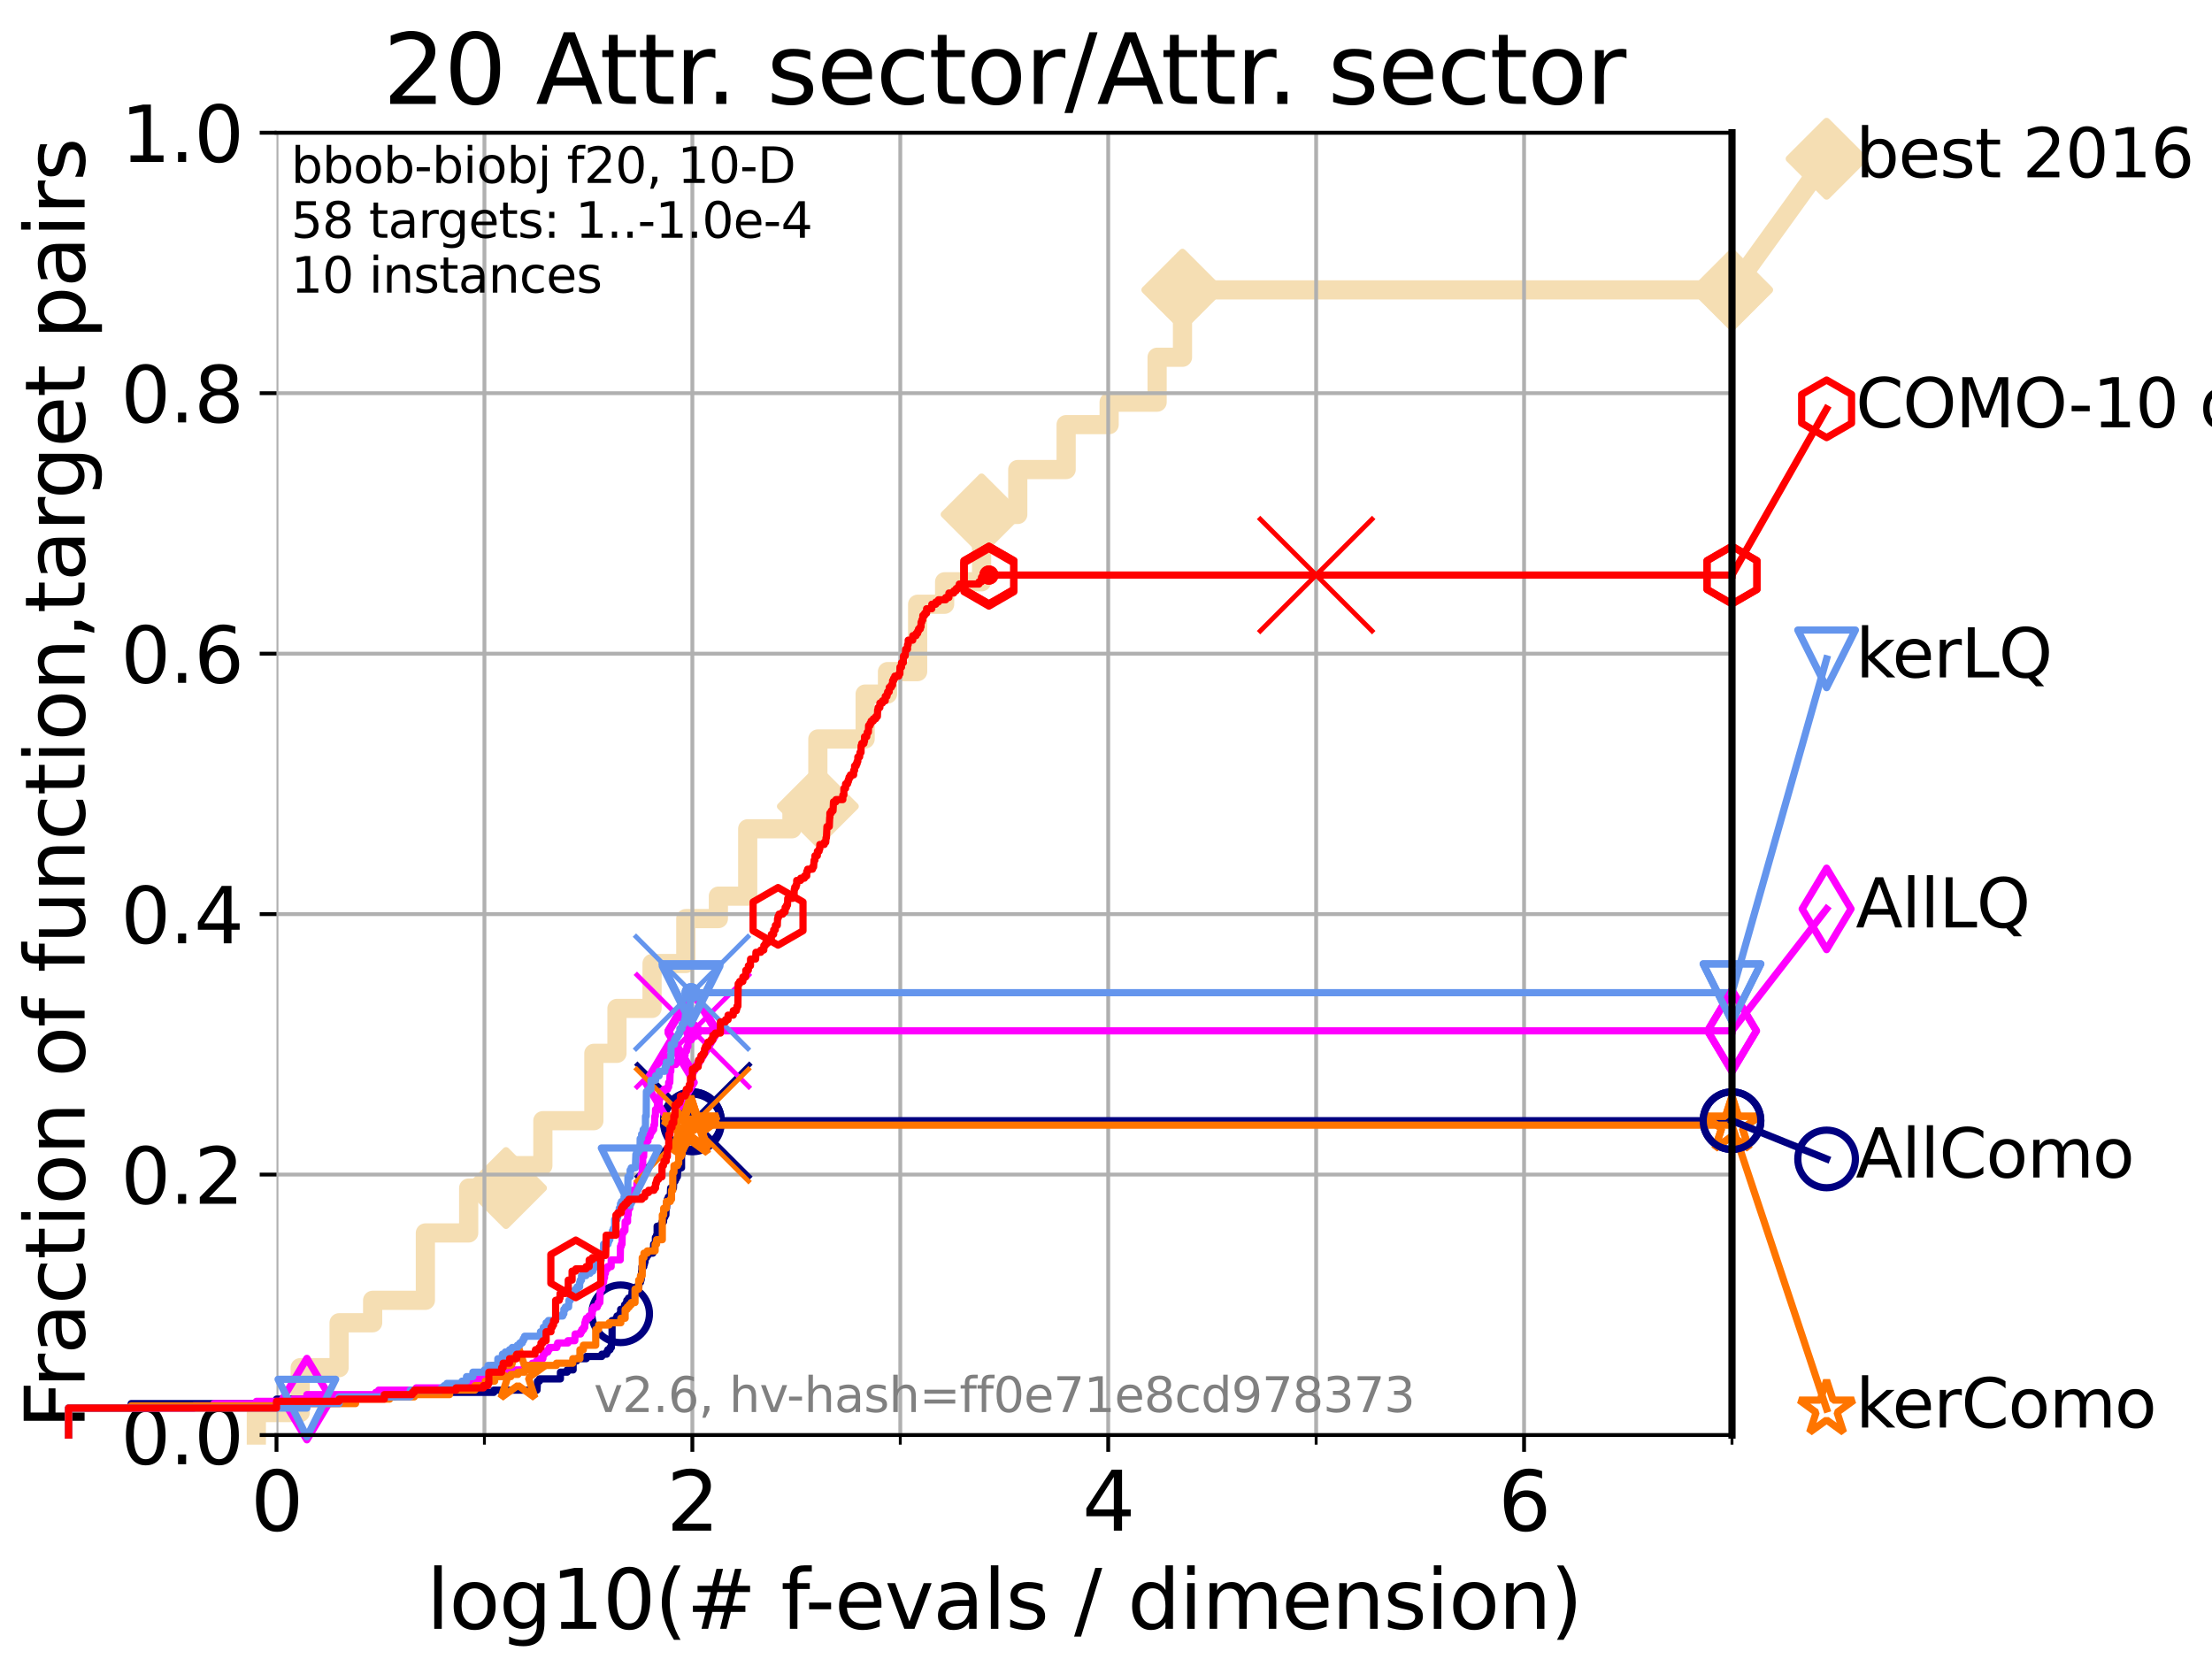 <?xml version="1.0" encoding="utf-8" standalone="no"?>
<!DOCTYPE svg PUBLIC "-//W3C//DTD SVG 1.1//EN"
  "http://www.w3.org/Graphics/SVG/1.1/DTD/svg11.dtd">
<svg xmlns:xlink="http://www.w3.org/1999/xlink" width="460.8pt" height="345.6pt" viewBox="0 0 460.8 345.6" xmlns="http://www.w3.org/2000/svg" version="1.1">
 <defs>
  <style type="text/css">*{stroke-linejoin: round; stroke-linecap: butt}</style>
 </defs>
 <g id="figure_1">
  <g id="patch_1">
   <path d="M 0 345.6 
L 460.8 345.6 
L 460.8 0 
L 0 0 
z
" style="fill: #ffffff"/>
  </g>
  <g id="axes_1">
   <g id="patch_2">
    <path d="M 57.6 298.944 
L 360.806 298.944 
L 360.806 27.648 
L 57.6 27.648 
z
" style="fill: #ffffff"/>
   </g>
   <g id="line2d_1">
    <path d="M 53.402 298.944 
L 53.402 294.266 
L 62.535 294.266 
L 62.535 284.911 
L 70.639 284.911 
L 70.639 275.556 
L 77.629 275.556 
L 77.629 270.879 
L 88.614 270.879 
L 88.614 256.846 
L 97.635 256.846 
L 97.635 247.491 
L 105.411 247.491 
L 105.411 242.814 
L 113.088 242.814 
L 113.088 233.459 
L 123.714 233.459 
L 123.714 219.426 
L 128.528 219.426 
L 128.528 210.071 
L 135.835 210.071 
L 135.835 200.716 
L 142.865 200.716 
L 142.865 191.361 
L 149.652 191.361 
L 149.652 186.684 
L 155.762 186.684 
L 155.762 172.651 
L 164.978 172.651 
L 164.978 167.974 
L 170.374 167.974 
L 170.374 153.941 
L 180.224 153.941 
L 180.224 144.586 
L 184.88 144.586 
L 184.88 139.908 
L 191.163 139.908 
L 191.163 125.876 
L 196.785 125.876 
L 196.785 121.198 
L 204.483 121.198 
L 204.483 107.166 
L 212.02 107.166 
L 212.02 97.811 
L 222.095 97.811 
L 222.095 88.456 
L 231.053 88.456 
L 231.053 83.778 
L 241.048 83.778 
L 241.048 74.423 
L 246.335 74.423 
L 246.335 60.391 
L 360.806 60.391 
" style="fill: none; stroke: #f5deb3; stroke-width: 4; stroke-linecap: square"/>
   </g>
   <g id="line2d_2">
    <defs>
     <path id="m6042c13e28" d="M -0 7.778 
L 7.778 0 
L 0 -7.778 
L -7.778 -0 
z
" style="stroke: #f5deb3; stroke-width: 1.5; stroke-linejoin: miter"/>
    </defs>
    <g>
     <use xlink:href="#m6042c13e28" x="105.411" y="247.491" style="fill: #f5deb3; stroke: #f5deb3; stroke-width: 1.5; stroke-linejoin: miter"/>
     <use xlink:href="#m6042c13e28" x="170.374" y="167.974" style="fill: #f5deb3; stroke: #f5deb3; stroke-width: 1.5; stroke-linejoin: miter"/>
     <use xlink:href="#m6042c13e28" x="204.483" y="107.166" style="fill: #f5deb3; stroke: #f5deb3; stroke-width: 1.5; stroke-linejoin: miter"/>
     <use xlink:href="#m6042c13e28" x="246.335" y="60.391" style="fill: #f5deb3; stroke: #f5deb3; stroke-width: 1.5; stroke-linejoin: miter"/>
     <use xlink:href="#m6042c13e28" x="246.335" y="60.391" style="fill: #f5deb3; stroke: #f5deb3; stroke-width: 1.5; stroke-linejoin: miter"/>
     <use xlink:href="#m6042c13e28" x="360.806" y="60.391" style="fill: #f5deb3; stroke: #f5deb3; stroke-width: 1.5; stroke-linejoin: miter"/>
    </g>
   </g>
   <g id="line2d_3">
    <path style="fill: none; stroke: #f5deb3; stroke-width: 4; stroke-linecap: square"/>
    <g/>
   </g>
   <g id="line2d_4">
    <path d="M 360.806 60.391 
L 380.515 33.074 
" style="fill: none; stroke: #f5deb3; stroke-width: 4; stroke-linecap: square"/>
    <g>
     <use xlink:href="#m6042c13e28" x="360.806" y="60.391" style="fill: #f5deb3; stroke: #f5deb3; stroke-width: 1.5; stroke-linejoin: miter"/>
     <use xlink:href="#m6042c13e28" x="380.515" y="33.074" style="fill: #f5deb3; stroke: #f5deb3; stroke-width: 1.5; stroke-linejoin: miter"/>
    </g>
   </g>
   <g id="matplotlib.axis_1">
    <g id="xtick_1">
     <g id="line2d_5">
      <path d="M 57.6 298.944 
L 57.6 27.648 
" clip-path="url(#p4a4ed92daa)" style="fill: none; stroke: #b0b0b0; stroke-width: 0.8; stroke-linecap: square"/>
     </g>
     <g id="line2d_6">
      <defs>
       <path id="mf68ee6e5f4" d="M 0 0 
L 0 3.5 
" style="stroke: #000000; stroke-width: 0.8"/>
      </defs>
      <g>
       <use xlink:href="#mf68ee6e5f4" x="57.6" y="298.944" style="stroke: #000000; stroke-width: 0.8"/>
      </g>
     </g>
     <g id="text_1">
      <!-- 0 -->
      <g transform="translate(52.192 318.861) scale(0.17 -0.17)">
       <defs>
        <path id="DejaVuSans-30" d="M 2034 4250 
Q 1547 4250 1301 3770 
Q 1056 3291 1056 2328 
Q 1056 1369 1301 889 
Q 1547 409 2034 409 
Q 2525 409 2770 889 
Q 3016 1369 3016 2328 
Q 3016 3291 2770 3770 
Q 2525 4250 2034 4250 
z
M 2034 4750 
Q 2819 4750 3233 4129 
Q 3647 3509 3647 2328 
Q 3647 1150 3233 529 
Q 2819 -91 2034 -91 
Q 1250 -91 836 529 
Q 422 1150 422 2328 
Q 422 3509 836 4129 
Q 1250 4750 2034 4750 
z
" transform="scale(0.016)"/>
       </defs>
       <use xlink:href="#DejaVuSans-30"/>
      </g>
     </g>
    </g>
    <g id="xtick_2">
     <g id="line2d_7">
      <path d="M 144.23 298.944 
L 144.23 27.648 
" clip-path="url(#p4a4ed92daa)" style="fill: none; stroke: #b0b0b0; stroke-width: 0.8; stroke-linecap: square"/>
     </g>
     <g id="line2d_8">
      <g>
       <use xlink:href="#mf68ee6e5f4" x="144.23" y="298.944" style="stroke: #000000; stroke-width: 0.8"/>
      </g>
     </g>
     <g id="text_2">
      <!-- 2 -->
      <g transform="translate(138.822 318.861) scale(0.17 -0.17)">
       <defs>
        <path id="DejaVuSans-32" d="M 1228 531 
L 3431 531 
L 3431 0 
L 469 0 
L 469 531 
Q 828 903 1448 1529 
Q 2069 2156 2228 2338 
Q 2531 2678 2651 2914 
Q 2772 3150 2772 3378 
Q 2772 3750 2511 3984 
Q 2250 4219 1831 4219 
Q 1534 4219 1204 4116 
Q 875 4013 500 3803 
L 500 4441 
Q 881 4594 1212 4672 
Q 1544 4750 1819 4750 
Q 2544 4750 2975 4387 
Q 3406 4025 3406 3419 
Q 3406 3131 3298 2873 
Q 3191 2616 2906 2266 
Q 2828 2175 2409 1742 
Q 1991 1309 1228 531 
z
" transform="scale(0.016)"/>
       </defs>
       <use xlink:href="#DejaVuSans-32"/>
      </g>
     </g>
    </g>
    <g id="xtick_3">
     <g id="line2d_9">
      <path d="M 230.861 298.944 
L 230.861 27.648 
" clip-path="url(#p4a4ed92daa)" style="fill: none; stroke: #b0b0b0; stroke-width: 0.8; stroke-linecap: square"/>
     </g>
     <g id="line2d_10">
      <g>
       <use xlink:href="#mf68ee6e5f4" x="230.861" y="298.944" style="stroke: #000000; stroke-width: 0.8"/>
      </g>
     </g>
     <g id="text_3">
      <!-- 4 -->
      <g transform="translate(225.453 318.861) scale(0.17 -0.17)">
       <defs>
        <path id="DejaVuSans-34" d="M 2419 4116 
L 825 1625 
L 2419 1625 
L 2419 4116 
z
M 2253 4666 
L 3047 4666 
L 3047 1625 
L 3713 1625 
L 3713 1100 
L 3047 1100 
L 3047 0 
L 2419 0 
L 2419 1100 
L 313 1100 
L 313 1709 
L 2253 4666 
z
" transform="scale(0.016)"/>
       </defs>
       <use xlink:href="#DejaVuSans-34"/>
      </g>
     </g>
    </g>
    <g id="xtick_4">
     <g id="line2d_11">
      <path d="M 317.491 298.944 
L 317.491 27.648 
" clip-path="url(#p4a4ed92daa)" style="fill: none; stroke: #b0b0b0; stroke-width: 0.8; stroke-linecap: square"/>
     </g>
     <g id="line2d_12">
      <g>
       <use xlink:href="#mf68ee6e5f4" x="317.491" y="298.944" style="stroke: #000000; stroke-width: 0.8"/>
      </g>
     </g>
     <g id="text_4">
      <!-- 6 -->
      <g transform="translate(312.083 318.861) scale(0.17 -0.17)">
       <defs>
        <path id="DejaVuSans-36" d="M 2113 2584 
Q 1688 2584 1439 2293 
Q 1191 2003 1191 1497 
Q 1191 994 1439 701 
Q 1688 409 2113 409 
Q 2538 409 2786 701 
Q 3034 994 3034 1497 
Q 3034 2003 2786 2293 
Q 2538 2584 2113 2584 
z
M 3366 4563 
L 3366 3988 
Q 3128 4100 2886 4159 
Q 2644 4219 2406 4219 
Q 1781 4219 1451 3797 
Q 1122 3375 1075 2522 
Q 1259 2794 1537 2939 
Q 1816 3084 2150 3084 
Q 2853 3084 3261 2657 
Q 3669 2231 3669 1497 
Q 3669 778 3244 343 
Q 2819 -91 2113 -91 
Q 1303 -91 875 529 
Q 447 1150 447 2328 
Q 447 3434 972 4092 
Q 1497 4750 2381 4750 
Q 2619 4750 2861 4703 
Q 3103 4656 3366 4563 
z
" transform="scale(0.016)"/>
       </defs>
       <use xlink:href="#DejaVuSans-36"/>
      </g>
     </g>
    </g>
    <g id="xtick_5">
     <g id="line2d_13">
      <path d="M 100.915 298.944 
L 100.915 27.648 
" clip-path="url(#p4a4ed92daa)" style="fill: none; stroke: #b0b0b0; stroke-width: 0.8; stroke-linecap: square"/>
     </g>
     <g id="line2d_14">
      <defs>
       <path id="m5bf10da76a" d="M 0 0 
L 0 2 
" style="stroke: #000000; stroke-width: 0.6"/>
      </defs>
      <g>
       <use xlink:href="#m5bf10da76a" x="100.915" y="298.944" style="stroke: #000000; stroke-width: 0.6"/>
      </g>
     </g>
    </g>
    <g id="xtick_6">
     <g id="line2d_15">
      <path d="M 187.546 298.944 
L 187.546 27.648 
" clip-path="url(#p4a4ed92daa)" style="fill: none; stroke: #b0b0b0; stroke-width: 0.8; stroke-linecap: square"/>
     </g>
     <g id="line2d_16">
      <g>
       <use xlink:href="#m5bf10da76a" x="187.546" y="298.944" style="stroke: #000000; stroke-width: 0.6"/>
      </g>
     </g>
    </g>
    <g id="xtick_7">
     <g id="line2d_17">
      <path d="M 274.176 298.944 
L 274.176 27.648 
" clip-path="url(#p4a4ed92daa)" style="fill: none; stroke: #b0b0b0; stroke-width: 0.8; stroke-linecap: square"/>
     </g>
     <g id="line2d_18">
      <g>
       <use xlink:href="#m5bf10da76a" x="274.176" y="298.944" style="stroke: #000000; stroke-width: 0.6"/>
      </g>
     </g>
    </g>
    <g id="xtick_8">
     <g id="line2d_19">
      <path d="M 360.806 298.944 
L 360.806 27.648 
" clip-path="url(#p4a4ed92daa)" style="fill: none; stroke: #b0b0b0; stroke-width: 0.8; stroke-linecap: square"/>
     </g>
     <g id="line2d_20">
      <g>
       <use xlink:href="#m5bf10da76a" x="360.806" y="298.944" style="stroke: #000000; stroke-width: 0.6"/>
      </g>
     </g>
    </g>
    <g id="text_5">
     <!-- log10(# f-evals / dimension) -->
     <g transform="translate(88.823 339.314) scale(0.17 -0.17)">
      <defs>
       <path id="DejaVuSans-6c" d="M 603 4863 
L 1178 4863 
L 1178 0 
L 603 0 
L 603 4863 
z
" transform="scale(0.016)"/>
       <path id="DejaVuSans-6f" d="M 1959 3097 
Q 1497 3097 1228 2736 
Q 959 2375 959 1747 
Q 959 1119 1226 758 
Q 1494 397 1959 397 
Q 2419 397 2687 759 
Q 2956 1122 2956 1747 
Q 2956 2369 2687 2733 
Q 2419 3097 1959 3097 
z
M 1959 3584 
Q 2709 3584 3137 3096 
Q 3566 2609 3566 1747 
Q 3566 888 3137 398 
Q 2709 -91 1959 -91 
Q 1206 -91 779 398 
Q 353 888 353 1747 
Q 353 2609 779 3096 
Q 1206 3584 1959 3584 
z
" transform="scale(0.016)"/>
       <path id="DejaVuSans-67" d="M 2906 1791 
Q 2906 2416 2648 2759 
Q 2391 3103 1925 3103 
Q 1463 3103 1205 2759 
Q 947 2416 947 1791 
Q 947 1169 1205 825 
Q 1463 481 1925 481 
Q 2391 481 2648 825 
Q 2906 1169 2906 1791 
z
M 3481 434 
Q 3481 -459 3084 -895 
Q 2688 -1331 1869 -1331 
Q 1566 -1331 1297 -1286 
Q 1028 -1241 775 -1147 
L 775 -588 
Q 1028 -725 1275 -790 
Q 1522 -856 1778 -856 
Q 2344 -856 2625 -561 
Q 2906 -266 2906 331 
L 2906 616 
Q 2728 306 2450 153 
Q 2172 0 1784 0 
Q 1141 0 747 490 
Q 353 981 353 1791 
Q 353 2603 747 3093 
Q 1141 3584 1784 3584 
Q 2172 3584 2450 3431 
Q 2728 3278 2906 2969 
L 2906 3500 
L 3481 3500 
L 3481 434 
z
" transform="scale(0.016)"/>
       <path id="DejaVuSans-31" d="M 794 531 
L 1825 531 
L 1825 4091 
L 703 3866 
L 703 4441 
L 1819 4666 
L 2450 4666 
L 2450 531 
L 3481 531 
L 3481 0 
L 794 0 
L 794 531 
z
" transform="scale(0.016)"/>
       <path id="DejaVuSans-28" d="M 1984 4856 
Q 1566 4138 1362 3434 
Q 1159 2731 1159 2009 
Q 1159 1288 1364 580 
Q 1569 -128 1984 -844 
L 1484 -844 
Q 1016 -109 783 600 
Q 550 1309 550 2009 
Q 550 2706 781 3412 
Q 1013 4119 1484 4856 
L 1984 4856 
z
" transform="scale(0.016)"/>
       <path id="DejaVuSans-23" d="M 3272 2816 
L 2363 2816 
L 2100 1772 
L 3016 1772 
L 3272 2816 
z
M 2803 4594 
L 2478 3297 
L 3391 3297 
L 3719 4594 
L 4219 4594 
L 3897 3297 
L 4872 3297 
L 4872 2816 
L 3775 2816 
L 3519 1772 
L 4513 1772 
L 4513 1294 
L 3397 1294 
L 3072 0 
L 2572 0 
L 2894 1294 
L 1978 1294 
L 1656 0 
L 1153 0 
L 1478 1294 
L 494 1294 
L 494 1772 
L 1594 1772 
L 1856 2816 
L 850 2816 
L 850 3297 
L 1978 3297 
L 2297 4594 
L 2803 4594 
z
" transform="scale(0.016)"/>
       <path id="DejaVuSans-20" transform="scale(0.016)"/>
       <path id="DejaVuSans-66" d="M 2375 4863 
L 2375 4384 
L 1825 4384 
Q 1516 4384 1395 4259 
Q 1275 4134 1275 3809 
L 1275 3500 
L 2222 3500 
L 2222 3053 
L 1275 3053 
L 1275 0 
L 697 0 
L 697 3053 
L 147 3053 
L 147 3500 
L 697 3500 
L 697 3744 
Q 697 4328 969 4595 
Q 1241 4863 1831 4863 
L 2375 4863 
z
" transform="scale(0.016)"/>
       <path id="DejaVuSans-2d" d="M 313 2009 
L 1997 2009 
L 1997 1497 
L 313 1497 
L 313 2009 
z
" transform="scale(0.016)"/>
       <path id="DejaVuSans-65" d="M 3597 1894 
L 3597 1613 
L 953 1613 
Q 991 1019 1311 708 
Q 1631 397 2203 397 
Q 2534 397 2845 478 
Q 3156 559 3463 722 
L 3463 178 
Q 3153 47 2828 -22 
Q 2503 -91 2169 -91 
Q 1331 -91 842 396 
Q 353 884 353 1716 
Q 353 2575 817 3079 
Q 1281 3584 2069 3584 
Q 2775 3584 3186 3129 
Q 3597 2675 3597 1894 
z
M 3022 2063 
Q 3016 2534 2758 2815 
Q 2500 3097 2075 3097 
Q 1594 3097 1305 2825 
Q 1016 2553 972 2059 
L 3022 2063 
z
" transform="scale(0.016)"/>
       <path id="DejaVuSans-76" d="M 191 3500 
L 800 3500 
L 1894 563 
L 2988 3500 
L 3597 3500 
L 2284 0 
L 1503 0 
L 191 3500 
z
" transform="scale(0.016)"/>
       <path id="DejaVuSans-61" d="M 2194 1759 
Q 1497 1759 1228 1600 
Q 959 1441 959 1056 
Q 959 750 1161 570 
Q 1363 391 1709 391 
Q 2188 391 2477 730 
Q 2766 1069 2766 1631 
L 2766 1759 
L 2194 1759 
z
M 3341 1997 
L 3341 0 
L 2766 0 
L 2766 531 
Q 2569 213 2275 61 
Q 1981 -91 1556 -91 
Q 1019 -91 701 211 
Q 384 513 384 1019 
Q 384 1609 779 1909 
Q 1175 2209 1959 2209 
L 2766 2209 
L 2766 2266 
Q 2766 2663 2505 2880 
Q 2244 3097 1772 3097 
Q 1472 3097 1187 3025 
Q 903 2953 641 2809 
L 641 3341 
Q 956 3463 1253 3523 
Q 1550 3584 1831 3584 
Q 2591 3584 2966 3190 
Q 3341 2797 3341 1997 
z
" transform="scale(0.016)"/>
       <path id="DejaVuSans-73" d="M 2834 3397 
L 2834 2853 
Q 2591 2978 2328 3040 
Q 2066 3103 1784 3103 
Q 1356 3103 1142 2972 
Q 928 2841 928 2578 
Q 928 2378 1081 2264 
Q 1234 2150 1697 2047 
L 1894 2003 
Q 2506 1872 2764 1633 
Q 3022 1394 3022 966 
Q 3022 478 2636 193 
Q 2250 -91 1575 -91 
Q 1294 -91 989 -36 
Q 684 19 347 128 
L 347 722 
Q 666 556 975 473 
Q 1284 391 1588 391 
Q 1994 391 2212 530 
Q 2431 669 2431 922 
Q 2431 1156 2273 1281 
Q 2116 1406 1581 1522 
L 1381 1569 
Q 847 1681 609 1914 
Q 372 2147 372 2553 
Q 372 3047 722 3315 
Q 1072 3584 1716 3584 
Q 2034 3584 2315 3537 
Q 2597 3491 2834 3397 
z
" transform="scale(0.016)"/>
       <path id="DejaVuSans-2f" d="M 1625 4666 
L 2156 4666 
L 531 -594 
L 0 -594 
L 1625 4666 
z
" transform="scale(0.016)"/>
       <path id="DejaVuSans-64" d="M 2906 2969 
L 2906 4863 
L 3481 4863 
L 3481 0 
L 2906 0 
L 2906 525 
Q 2725 213 2448 61 
Q 2172 -91 1784 -91 
Q 1150 -91 751 415 
Q 353 922 353 1747 
Q 353 2572 751 3078 
Q 1150 3584 1784 3584 
Q 2172 3584 2448 3432 
Q 2725 3281 2906 2969 
z
M 947 1747 
Q 947 1113 1208 752 
Q 1469 391 1925 391 
Q 2381 391 2643 752 
Q 2906 1113 2906 1747 
Q 2906 2381 2643 2742 
Q 2381 3103 1925 3103 
Q 1469 3103 1208 2742 
Q 947 2381 947 1747 
z
" transform="scale(0.016)"/>
       <path id="DejaVuSans-69" d="M 603 3500 
L 1178 3500 
L 1178 0 
L 603 0 
L 603 3500 
z
M 603 4863 
L 1178 4863 
L 1178 4134 
L 603 4134 
L 603 4863 
z
" transform="scale(0.016)"/>
       <path id="DejaVuSans-6d" d="M 3328 2828 
Q 3544 3216 3844 3400 
Q 4144 3584 4550 3584 
Q 5097 3584 5394 3201 
Q 5691 2819 5691 2113 
L 5691 0 
L 5113 0 
L 5113 2094 
Q 5113 2597 4934 2840 
Q 4756 3084 4391 3084 
Q 3944 3084 3684 2787 
Q 3425 2491 3425 1978 
L 3425 0 
L 2847 0 
L 2847 2094 
Q 2847 2600 2669 2842 
Q 2491 3084 2119 3084 
Q 1678 3084 1418 2786 
Q 1159 2488 1159 1978 
L 1159 0 
L 581 0 
L 581 3500 
L 1159 3500 
L 1159 2956 
Q 1356 3278 1631 3431 
Q 1906 3584 2284 3584 
Q 2666 3584 2933 3390 
Q 3200 3197 3328 2828 
z
" transform="scale(0.016)"/>
       <path id="DejaVuSans-6e" d="M 3513 2113 
L 3513 0 
L 2938 0 
L 2938 2094 
Q 2938 2591 2744 2837 
Q 2550 3084 2163 3084 
Q 1697 3084 1428 2787 
Q 1159 2491 1159 1978 
L 1159 0 
L 581 0 
L 581 3500 
L 1159 3500 
L 1159 2956 
Q 1366 3272 1645 3428 
Q 1925 3584 2291 3584 
Q 2894 3584 3203 3211 
Q 3513 2838 3513 2113 
z
" transform="scale(0.016)"/>
       <path id="DejaVuSans-29" d="M 513 4856 
L 1013 4856 
Q 1481 4119 1714 3412 
Q 1947 2706 1947 2009 
Q 1947 1309 1714 600 
Q 1481 -109 1013 -844 
L 513 -844 
Q 928 -128 1133 580 
Q 1338 1288 1338 2009 
Q 1338 2731 1133 3434 
Q 928 4138 513 4856 
z
" transform="scale(0.016)"/>
      </defs>
      <use xlink:href="#DejaVuSans-6c"/>
      <use xlink:href="#DejaVuSans-6f" x="27.783"/>
      <use xlink:href="#DejaVuSans-67" x="88.965"/>
      <use xlink:href="#DejaVuSans-31" x="152.441"/>
      <use xlink:href="#DejaVuSans-30" x="216.064"/>
      <use xlink:href="#DejaVuSans-28" x="279.688"/>
      <use xlink:href="#DejaVuSans-23" x="318.701"/>
      <use xlink:href="#DejaVuSans-20" x="402.49"/>
      <use xlink:href="#DejaVuSans-66" x="434.277"/>
      <use xlink:href="#DejaVuSans-2d" x="463.982"/>
      <use xlink:href="#DejaVuSans-65" x="500.066"/>
      <use xlink:href="#DejaVuSans-76" x="561.59"/>
      <use xlink:href="#DejaVuSans-61" x="620.77"/>
      <use xlink:href="#DejaVuSans-6c" x="682.049"/>
      <use xlink:href="#DejaVuSans-73" x="709.832"/>
      <use xlink:href="#DejaVuSans-20" x="761.932"/>
      <use xlink:href="#DejaVuSans-2f" x="793.719"/>
      <use xlink:href="#DejaVuSans-20" x="827.41"/>
      <use xlink:href="#DejaVuSans-64" x="859.197"/>
      <use xlink:href="#DejaVuSans-69" x="922.674"/>
      <use xlink:href="#DejaVuSans-6d" x="950.457"/>
      <use xlink:href="#DejaVuSans-65" x="1047.869"/>
      <use xlink:href="#DejaVuSans-6e" x="1109.393"/>
      <use xlink:href="#DejaVuSans-73" x="1172.771"/>
      <use xlink:href="#DejaVuSans-69" x="1224.871"/>
      <use xlink:href="#DejaVuSans-6f" x="1252.654"/>
      <use xlink:href="#DejaVuSans-6e" x="1313.836"/>
      <use xlink:href="#DejaVuSans-29" x="1377.215"/>
     </g>
    </g>
   </g>
   <g id="matplotlib.axis_2">
    <g id="ytick_1">
     <g id="line2d_21">
      <path d="M 57.6 298.944 
L 360.806 298.944 
" clip-path="url(#p4a4ed92daa)" style="fill: none; stroke: #b0b0b0; stroke-width: 0.8; stroke-linecap: square"/>
     </g>
     <g id="line2d_22">
      <defs>
       <path id="m90875814dc" d="M 0 0 
L -3.5 0 
" style="stroke: #000000; stroke-width: 0.8"/>
      </defs>
      <g>
       <use xlink:href="#m90875814dc" x="57.6" y="298.944" style="stroke: #000000; stroke-width: 0.8"/>
      </g>
     </g>
     <g id="text_6">
      <!-- 0.0 -->
      <g transform="translate(25.155 305.023) scale(0.16 -0.16)">
       <defs>
        <path id="DejaVuSans-2e" d="M 684 794 
L 1344 794 
L 1344 0 
L 684 0 
L 684 794 
z
" transform="scale(0.016)"/>
       </defs>
       <use xlink:href="#DejaVuSans-30"/>
       <use xlink:href="#DejaVuSans-2e" x="63.623"/>
       <use xlink:href="#DejaVuSans-30" x="95.41"/>
      </g>
     </g>
    </g>
    <g id="ytick_2">
     <g id="line2d_23">
      <path d="M 57.6 244.685 
L 360.806 244.685 
" clip-path="url(#p4a4ed92daa)" style="fill: none; stroke: #b0b0b0; stroke-width: 0.8; stroke-linecap: square"/>
     </g>
     <g id="line2d_24">
      <g>
       <use xlink:href="#m90875814dc" x="57.6" y="244.685" style="stroke: #000000; stroke-width: 0.8"/>
      </g>
     </g>
     <g id="text_7">
      <!-- 0.2 -->
      <g transform="translate(25.155 250.764) scale(0.16 -0.16)">
       <use xlink:href="#DejaVuSans-30"/>
       <use xlink:href="#DejaVuSans-2e" x="63.623"/>
       <use xlink:href="#DejaVuSans-32" x="95.41"/>
      </g>
     </g>
    </g>
    <g id="ytick_3">
     <g id="line2d_25">
      <path d="M 57.6 190.426 
L 360.806 190.426 
" clip-path="url(#p4a4ed92daa)" style="fill: none; stroke: #b0b0b0; stroke-width: 0.8; stroke-linecap: square"/>
     </g>
     <g id="line2d_26">
      <g>
       <use xlink:href="#m90875814dc" x="57.6" y="190.426" style="stroke: #000000; stroke-width: 0.8"/>
      </g>
     </g>
     <g id="text_8">
      <!-- 0.4 -->
      <g transform="translate(25.155 196.504) scale(0.16 -0.16)">
       <use xlink:href="#DejaVuSans-30"/>
       <use xlink:href="#DejaVuSans-2e" x="63.623"/>
       <use xlink:href="#DejaVuSans-34" x="95.41"/>
      </g>
     </g>
    </g>
    <g id="ytick_4">
     <g id="line2d_27">
      <path d="M 57.6 136.166 
L 360.806 136.166 
" clip-path="url(#p4a4ed92daa)" style="fill: none; stroke: #b0b0b0; stroke-width: 0.8; stroke-linecap: square"/>
     </g>
     <g id="line2d_28">
      <g>
       <use xlink:href="#m90875814dc" x="57.6" y="136.166" style="stroke: #000000; stroke-width: 0.8"/>
      </g>
     </g>
     <g id="text_9">
      <!-- 0.6 -->
      <g transform="translate(25.155 142.245) scale(0.16 -0.16)">
       <use xlink:href="#DejaVuSans-30"/>
       <use xlink:href="#DejaVuSans-2e" x="63.623"/>
       <use xlink:href="#DejaVuSans-36" x="95.41"/>
      </g>
     </g>
    </g>
    <g id="ytick_5">
     <g id="line2d_29">
      <path d="M 57.6 81.907 
L 360.806 81.907 
" clip-path="url(#p4a4ed92daa)" style="fill: none; stroke: #b0b0b0; stroke-width: 0.8; stroke-linecap: square"/>
     </g>
     <g id="line2d_30">
      <g>
       <use xlink:href="#m90875814dc" x="57.6" y="81.907" style="stroke: #000000; stroke-width: 0.8"/>
      </g>
     </g>
     <g id="text_10">
      <!-- 0.8 -->
      <g transform="translate(25.155 87.986) scale(0.16 -0.16)">
       <defs>
        <path id="DejaVuSans-38" d="M 2034 2216 
Q 1584 2216 1326 1975 
Q 1069 1734 1069 1313 
Q 1069 891 1326 650 
Q 1584 409 2034 409 
Q 2484 409 2743 651 
Q 3003 894 3003 1313 
Q 3003 1734 2745 1975 
Q 2488 2216 2034 2216 
z
M 1403 2484 
Q 997 2584 770 2862 
Q 544 3141 544 3541 
Q 544 4100 942 4425 
Q 1341 4750 2034 4750 
Q 2731 4750 3128 4425 
Q 3525 4100 3525 3541 
Q 3525 3141 3298 2862 
Q 3072 2584 2669 2484 
Q 3125 2378 3379 2068 
Q 3634 1759 3634 1313 
Q 3634 634 3220 271 
Q 2806 -91 2034 -91 
Q 1263 -91 848 271 
Q 434 634 434 1313 
Q 434 1759 690 2068 
Q 947 2378 1403 2484 
z
M 1172 3481 
Q 1172 3119 1398 2916 
Q 1625 2713 2034 2713 
Q 2441 2713 2670 2916 
Q 2900 3119 2900 3481 
Q 2900 3844 2670 4047 
Q 2441 4250 2034 4250 
Q 1625 4250 1398 4047 
Q 1172 3844 1172 3481 
z
" transform="scale(0.016)"/>
       </defs>
       <use xlink:href="#DejaVuSans-30"/>
       <use xlink:href="#DejaVuSans-2e" x="63.623"/>
       <use xlink:href="#DejaVuSans-38" x="95.41"/>
      </g>
     </g>
    </g>
    <g id="ytick_6">
     <g id="line2d_31">
      <path d="M 57.6 27.648 
L 360.806 27.648 
" clip-path="url(#p4a4ed92daa)" style="fill: none; stroke: #b0b0b0; stroke-width: 0.8; stroke-linecap: square"/>
     </g>
     <g id="line2d_32">
      <g>
       <use xlink:href="#m90875814dc" x="57.6" y="27.648" style="stroke: #000000; stroke-width: 0.8"/>
      </g>
     </g>
     <g id="text_11">
      <!-- 1.0 -->
      <g transform="translate(25.155 33.727) scale(0.16 -0.16)">
       <use xlink:href="#DejaVuSans-31"/>
       <use xlink:href="#DejaVuSans-2e" x="63.623"/>
       <use xlink:href="#DejaVuSans-30" x="95.41"/>
      </g>
     </g>
    </g>
    <g id="text_12">
     <!-- Fraction of function,target pairs -->
     <g transform="translate(17.62 297.681) rotate(-90) scale(0.17 -0.17)">
      <defs>
       <path id="DejaVuSans-46" d="M 628 4666 
L 3309 4666 
L 3309 4134 
L 1259 4134 
L 1259 2759 
L 3109 2759 
L 3109 2228 
L 1259 2228 
L 1259 0 
L 628 0 
L 628 4666 
z
" transform="scale(0.016)"/>
       <path id="DejaVuSans-72" d="M 2631 2963 
Q 2534 3019 2420 3045 
Q 2306 3072 2169 3072 
Q 1681 3072 1420 2755 
Q 1159 2438 1159 1844 
L 1159 0 
L 581 0 
L 581 3500 
L 1159 3500 
L 1159 2956 
Q 1341 3275 1631 3429 
Q 1922 3584 2338 3584 
Q 2397 3584 2469 3576 
Q 2541 3569 2628 3553 
L 2631 2963 
z
" transform="scale(0.016)"/>
       <path id="DejaVuSans-63" d="M 3122 3366 
L 3122 2828 
Q 2878 2963 2633 3030 
Q 2388 3097 2138 3097 
Q 1578 3097 1268 2742 
Q 959 2388 959 1747 
Q 959 1106 1268 751 
Q 1578 397 2138 397 
Q 2388 397 2633 464 
Q 2878 531 3122 666 
L 3122 134 
Q 2881 22 2623 -34 
Q 2366 -91 2075 -91 
Q 1284 -91 818 406 
Q 353 903 353 1747 
Q 353 2603 823 3093 
Q 1294 3584 2113 3584 
Q 2378 3584 2631 3529 
Q 2884 3475 3122 3366 
z
" transform="scale(0.016)"/>
       <path id="DejaVuSans-74" d="M 1172 4494 
L 1172 3500 
L 2356 3500 
L 2356 3053 
L 1172 3053 
L 1172 1153 
Q 1172 725 1289 603 
Q 1406 481 1766 481 
L 2356 481 
L 2356 0 
L 1766 0 
Q 1100 0 847 248 
Q 594 497 594 1153 
L 594 3053 
L 172 3053 
L 172 3500 
L 594 3500 
L 594 4494 
L 1172 4494 
z
" transform="scale(0.016)"/>
       <path id="DejaVuSans-75" d="M 544 1381 
L 544 3500 
L 1119 3500 
L 1119 1403 
Q 1119 906 1312 657 
Q 1506 409 1894 409 
Q 2359 409 2629 706 
Q 2900 1003 2900 1516 
L 2900 3500 
L 3475 3500 
L 3475 0 
L 2900 0 
L 2900 538 
Q 2691 219 2414 64 
Q 2138 -91 1772 -91 
Q 1169 -91 856 284 
Q 544 659 544 1381 
z
M 1991 3584 
L 1991 3584 
z
" transform="scale(0.016)"/>
       <path id="DejaVuSans-2c" d="M 750 794 
L 1409 794 
L 1409 256 
L 897 -744 
L 494 -744 
L 750 256 
L 750 794 
z
" transform="scale(0.016)"/>
       <path id="DejaVuSans-70" d="M 1159 525 
L 1159 -1331 
L 581 -1331 
L 581 3500 
L 1159 3500 
L 1159 2969 
Q 1341 3281 1617 3432 
Q 1894 3584 2278 3584 
Q 2916 3584 3314 3078 
Q 3713 2572 3713 1747 
Q 3713 922 3314 415 
Q 2916 -91 2278 -91 
Q 1894 -91 1617 61 
Q 1341 213 1159 525 
z
M 3116 1747 
Q 3116 2381 2855 2742 
Q 2594 3103 2138 3103 
Q 1681 3103 1420 2742 
Q 1159 2381 1159 1747 
Q 1159 1113 1420 752 
Q 1681 391 2138 391 
Q 2594 391 2855 752 
Q 3116 1113 3116 1747 
z
" transform="scale(0.016)"/>
      </defs>
      <use xlink:href="#DejaVuSans-46"/>
      <use xlink:href="#DejaVuSans-72" x="50.27"/>
      <use xlink:href="#DejaVuSans-61" x="91.383"/>
      <use xlink:href="#DejaVuSans-63" x="152.662"/>
      <use xlink:href="#DejaVuSans-74" x="207.643"/>
      <use xlink:href="#DejaVuSans-69" x="246.852"/>
      <use xlink:href="#DejaVuSans-6f" x="274.635"/>
      <use xlink:href="#DejaVuSans-6e" x="335.816"/>
      <use xlink:href="#DejaVuSans-20" x="399.195"/>
      <use xlink:href="#DejaVuSans-6f" x="430.982"/>
      <use xlink:href="#DejaVuSans-66" x="492.164"/>
      <use xlink:href="#DejaVuSans-20" x="527.369"/>
      <use xlink:href="#DejaVuSans-66" x="559.156"/>
      <use xlink:href="#DejaVuSans-75" x="594.361"/>
      <use xlink:href="#DejaVuSans-6e" x="657.74"/>
      <use xlink:href="#DejaVuSans-63" x="721.119"/>
      <use xlink:href="#DejaVuSans-74" x="776.1"/>
      <use xlink:href="#DejaVuSans-69" x="815.309"/>
      <use xlink:href="#DejaVuSans-6f" x="843.092"/>
      <use xlink:href="#DejaVuSans-6e" x="904.273"/>
      <use xlink:href="#DejaVuSans-2c" x="967.652"/>
      <use xlink:href="#DejaVuSans-74" x="999.439"/>
      <use xlink:href="#DejaVuSans-61" x="1038.648"/>
      <use xlink:href="#DejaVuSans-72" x="1099.928"/>
      <use xlink:href="#DejaVuSans-67" x="1139.291"/>
      <use xlink:href="#DejaVuSans-65" x="1202.768"/>
      <use xlink:href="#DejaVuSans-74" x="1264.291"/>
      <use xlink:href="#DejaVuSans-20" x="1303.5"/>
      <use xlink:href="#DejaVuSans-70" x="1335.287"/>
      <use xlink:href="#DejaVuSans-61" x="1398.764"/>
      <use xlink:href="#DejaVuSans-69" x="1460.043"/>
      <use xlink:href="#DejaVuSans-72" x="1487.826"/>
      <use xlink:href="#DejaVuSans-73" x="1528.939"/>
     </g>
    </g>
   </g>
   <g id="line2d_33">
    <defs>
     <path id="m6e220f0774" d="M 0 1.5 
C 0.398 1.5 0.779 1.342 1.061 1.061 
C 1.342 0.779 1.5 0.398 1.5 0 
C 1.5 -0.398 1.342 -0.779 1.061 -1.061 
C 0.779 -1.342 0.398 -1.5 0 -1.5 
C -0.398 -1.5 -0.779 -1.342 -1.061 -1.061 
C -1.342 -0.779 -1.5 -0.398 -1.5 0 
C -1.5 0.398 -1.342 0.779 -1.061 1.061 
C -0.779 1.342 -0.398 1.5 0 1.5 
z
" style="stroke: #f5deb3"/>
    </defs>
    <g>
     <use xlink:href="#m6e220f0774" x="246.335" y="60.391" style="fill: #f5deb3; stroke: #f5deb3"/>
     <use xlink:href="#m6e220f0774" x="246.335" y="60.391" style="fill: #f5deb3; stroke: #f5deb3"/>
    </g>
   </g>
   <g id="line2d_34">
    <defs>
     <path id="m490480ead5" d="M 0 1.5 
C 0.398 1.5 0.779 1.342 1.061 1.061 
C 1.342 0.779 1.5 0.398 1.5 0 
C 1.5 -0.398 1.342 -0.779 1.061 -1.061 
C 0.779 -1.342 0.398 -1.5 0 -1.5 
C -0.398 -1.5 -0.779 -1.342 -1.061 -1.061 
C -1.342 -0.779 -1.5 -0.398 -1.5 0 
C -1.5 0.398 -1.342 0.779 -1.061 1.061 
C -0.779 1.342 -0.398 1.5 0 1.5 
z
" style="stroke: #000080"/>
    </defs>
    <g>
     <use xlink:href="#m490480ead5" x="144.249" y="233.459" style="fill: #000080; stroke: #000080"/>
     <use xlink:href="#m490480ead5" x="144.249" y="233.459" style="fill: #000080; stroke: #000080"/>
    </g>
   </g>
   <g id="line2d_35">
    <path d="M 14.285 298.944 
L 14.285 293.331 
L 27.324 293.331 
L 27.324 292.395 
L 57.6 292.395 
L 57.6 291.46 
L 72.432 291.46 
L 72.432 290.992 
L 82.212 290.992 
L 82.212 290.524 
L 85.471 290.524 
L 85.471 290.057 
L 102.878 290.057 
L 102.878 289.589 
L 111.868 289.589 
L 111.972 287.718 
L 112.386 287.718 
L 112.386 287.25 
L 116.746 287.25 
L 116.746 285.847 
L 118.152 285.847 
L 118.152 285.379 
L 119.39 285.379 
L 119.39 283.508 
L 120.149 283.508 
L 120.149 283.04 
L 122.138 283.04 
L 122.138 282.573 
L 125.374 282.573 
L 125.374 282.105 
L 126.372 282.105 
L 126.372 281.637 
L 126.614 281.637 
L 126.614 281.169 
L 127.087 281.169 
L 127.087 280.702 
L 127.366 280.702 
L 127.366 279.766 
L 127.504 279.766 
L 127.504 275.089 
L 128.31 275.089 
L 128.31 274.621 
L 128.528 274.621 
L 128.528 274.153 
L 129.083 274.153 
L 129.083 273.685 
L 129.293 273.685 
L 129.293 272.75 
L 130.027 272.75 
L 130.107 271.814 
L 130.462 271.814 
L 130.462 271.347 
L 130.579 271.347 
L 130.579 270.879 
L 130.926 270.879 
L 130.926 270.411 
L 131.564 270.411 
L 131.674 269.008 
L 131.857 269.008 
L 131.857 268.54 
L 132.534 268.54 
L 132.534 268.072 
L 133.086 268.072 
L 133.086 267.137 
L 133.424 267.137 
L 133.424 266.669 
L 133.557 266.669 
L 133.656 264.798 
L 133.722 264.798 
L 133.722 263.863 
L 134.113 263.863 
L 134.113 263.395 
L 134.241 263.395 
L 134.241 262.927 
L 134.368 262.927 
L 134.432 261.992 
L 134.684 261.992 
L 134.684 261.524 
L 134.993 261.524 
L 134.993 261.056 
L 136.011 261.056 
L 136.011 260.121 
L 136.156 260.121 
L 136.156 259.185 
L 136.528 259.185 
L 136.528 257.782 
L 136.753 257.782 
L 136.753 257.314 
L 136.892 257.314 
L 136.892 255.443 
L 137.708 255.443 
L 137.708 254.975 
L 137.92 254.975 
L 137.92 254.508 
L 138.233 254.508 
L 138.233 253.572 
L 138.49 253.572 
L 138.49 253.104 
L 138.718 253.104 
L 138.768 251.701 
L 138.844 251.701 
L 138.944 250.298 
L 139.018 250.298 
L 139.018 249.83 
L 139.216 249.83 
L 139.216 249.362 
L 139.629 249.362 
L 139.701 247.491 
L 140.29 247.491 
L 140.336 246.088 
L 140.634 246.088 
L 140.634 245.62 
L 140.861 245.62 
L 140.861 245.153 
L 141.107 245.153 
L 141.195 243.749 
L 141.327 243.749 
L 141.327 243.282 
L 141.975 243.282 
L 141.975 240.475 
L 142.123 240.475 
L 142.186 239.54 
L 142.332 239.54 
L 142.373 237.669 
L 142.662 237.669 
L 142.723 235.33 
L 143.58 235.33 
L 143.619 233.927 
L 144.249 233.927 
L 144.249 233.459 
L 360.806 233.459 
L 360.806 233.459 
" style="fill: none; stroke: #000080; stroke-width: 1.5; stroke-linecap: square"/>
   </g>
   <g id="line2d_36">
    <defs>
     <path id="mccfd282fa5" d="M 0 6 
C 1.591 6 3.117 5.368 4.243 4.243 
C 5.368 3.117 6 1.591 6 0 
C 6 -1.591 5.368 -3.117 4.243 -4.243 
C 3.117 -5.368 1.591 -6 0 -6 
C -1.591 -6 -3.117 -5.368 -4.243 -4.243 
C -5.368 -3.117 -6 -1.591 -6 0 
C -6 1.591 -5.368 3.117 -4.243 4.243 
C -3.117 5.368 -1.591 6 0 6 
z
" style="stroke: #000080; stroke-width: 1.5"/>
    </defs>
    <g>
     <use xlink:href="#mccfd282fa5" x="129.293" y="273.685" style="fill-opacity: 0; stroke: #000080; stroke-width: 1.5"/>
     <use xlink:href="#mccfd282fa5" x="144.249" y="233.927" style="fill-opacity: 0; stroke: #000080; stroke-width: 1.5"/>
     <use xlink:href="#mccfd282fa5" x="144.249" y="233.459" style="fill-opacity: 0; stroke: #000080; stroke-width: 1.5"/>
     <use xlink:href="#mccfd282fa5" x="144.249" y="233.459" style="fill-opacity: 0; stroke: #000080; stroke-width: 1.5"/>
     <use xlink:href="#mccfd282fa5" x="360.806" y="233.459" style="fill-opacity: 0; stroke: #000080; stroke-width: 1.5"/>
    </g>
   </g>
   <g id="line2d_37">
    <path style="fill: none; stroke: #000080; stroke-width: 1.5; stroke-linecap: square"/>
    <g/>
   </g>
   <g id="line2d_38">
    <path d="M 144.436 233.459 
" clip-path="url(#p4a4ed92daa)" style="fill: none; stroke: #000080; stroke-width: 1.5; stroke-linecap: square"/>
    <defs>
     <path id="m715ade20dc" d="M -12 12 
L 12 -12 
M -12 -12 
L 12 12 
" style="stroke: #000080"/>
    </defs>
    <g clip-path="url(#p4a4ed92daa)">
     <use xlink:href="#m715ade20dc" x="144.436" y="233.459" style="fill: #000080; stroke: #000080"/>
    </g>
   </g>
   <g id="line2d_39">
    <defs>
     <path id="maa659a9c0a" d="M 0 1.5 
C 0.398 1.5 0.779 1.342 1.061 1.061 
C 1.342 0.779 1.5 0.398 1.5 0 
C 1.5 -0.398 1.342 -0.779 1.061 -1.061 
C 0.779 -1.342 0.398 -1.5 0 -1.5 
C -0.398 -1.5 -0.779 -1.342 -1.061 -1.061 
C -1.342 -0.779 -1.5 -0.398 -1.5 0 
C -1.5 0.398 -1.342 0.779 -1.061 1.061 
C -0.779 1.342 -0.398 1.5 0 1.5 
z
" style="stroke: #ff00ff"/>
    </defs>
    <g>
     <use xlink:href="#maa659a9c0a" x="144.268" y="214.749" style="fill: #ff00ff; stroke: #ff00ff"/>
     <use xlink:href="#maa659a9c0a" x="144.268" y="214.749" style="fill: #ff00ff; stroke: #ff00ff"/>
    </g>
   </g>
   <g id="line2d_40">
    <path d="M 14.285 298.944 
L 14.285 293.331 
L 40.363 293.331 
L 40.363 292.863 
L 44.561 292.863 
L 44.561 292.395 
L 53.402 292.395 
L 53.402 291.928 
L 61.03 291.928 
L 61.03 291.46 
L 63.93 291.46 
L 63.93 290.524 
L 78.267 290.524 
L 78.267 290.057 
L 78.883 290.057 
L 78.883 289.589 
L 86.712 289.589 
L 86.712 289.121 
L 96.951 289.121 
L 96.951 288.653 
L 98.078 288.653 
L 98.078 287.718 
L 99.347 287.718 
L 99.347 287.25 
L 101.653 287.25 
L 101.653 286.315 
L 104.345 286.315 
L 104.345 285.847 
L 104.962 285.847 
L 104.962 285.379 
L 109.159 285.379 
L 109.159 284.911 
L 109.28 284.911 
L 109.28 284.444 
L 110.897 284.444 
L 110.897 283.976 
L 111.762 283.976 
L 111.762 283.508 
L 112.283 283.508 
L 112.283 283.04 
L 113.088 283.04 
L 113.186 282.105 
L 113.478 282.105 
L 113.478 281.637 
L 114.142 281.637 
L 114.142 281.169 
L 114.419 281.169 
L 114.419 280.702 
L 116.002 280.702 
L 116.002 280.234 
L 116.17 280.234 
L 116.17 279.766 
L 118.302 279.766 
L 118.302 279.298 
L 119.739 279.298 
L 119.808 277.895 
L 120.944 277.895 
L 120.944 277.427 
L 121.202 277.427 
L 121.202 276.96 
L 121.582 276.96 
L 121.582 276.492 
L 121.831 276.492 
L 121.831 275.556 
L 121.954 275.556 
L 121.954 275.089 
L 122.138 275.089 
L 122.138 274.621 
L 122.678 274.621 
L 122.678 274.153 
L 123.203 274.153 
L 123.203 273.685 
L 123.375 273.685 
L 123.375 272.75 
L 123.658 272.75 
L 123.658 272.282 
L 124.428 272.282 
L 124.428 271.814 
L 124.642 271.814 
L 124.642 271.347 
L 124.959 271.347 
L 125.064 268.54 
L 125.374 268.54 
L 125.374 267.137 
L 125.729 267.137 
L 125.83 266.201 
L 125.929 266.201 
L 125.929 265.266 
L 126.127 265.266 
L 126.127 264.33 
L 126.565 264.33 
L 126.565 263.863 
L 127.32 263.863 
L 127.32 262.459 
L 129.209 262.459 
L 129.251 259.653 
L 129.417 259.653 
L 129.417 259.185 
L 129.582 259.185 
L 129.623 256.846 
L 129.866 256.846 
L 129.866 256.379 
L 130.187 256.379 
L 130.226 254.508 
L 130.734 254.508 
L 130.734 253.104 
L 130.85 253.104 
L 130.926 251.701 
L 131.191 251.701 
L 131.229 249.83 
L 131.453 249.83 
L 131.453 249.362 
L 131.601 249.362 
L 131.711 248.427 
L 131.747 248.427 
L 131.747 247.959 
L 132.674 247.959 
L 132.674 246.556 
L 133.424 246.556 
L 133.49 245.153 
L 133.557 245.153 
L 133.557 244.685 
L 133.755 244.685 
L 133.853 242.346 
L 133.886 242.346 
L 133.886 240.943 
L 134.08 240.943 
L 134.145 239.072 
L 134.59 239.072 
L 134.59 237.669 
L 134.993 237.669 
L 134.993 236.733 
L 135.419 236.733 
L 135.419 236.265 
L 135.539 236.265 
L 135.539 235.798 
L 135.835 235.798 
L 135.835 235.33 
L 136.156 235.33 
L 136.213 234.394 
L 136.357 234.394 
L 136.414 232.523 
L 136.528 232.523 
L 136.556 231.12 
L 136.948 231.12 
L 136.948 230.184 
L 137.277 230.184 
L 137.386 228.781 
L 137.548 228.781 
L 137.574 227.378 
L 138.284 227.378 
L 138.284 226.91 
L 139.068 226.91 
L 139.068 226.442 
L 139.289 226.442 
L 139.289 225.507 
L 139.532 225.507 
L 139.605 223.168 
L 139.748 223.168 
L 139.748 221.765 
L 140.771 221.765 
L 140.771 221.297 
L 141.239 221.297 
L 141.349 219.894 
L 142.703 219.894 
L 142.703 218.958 
L 143.026 218.958 
L 143.106 218.023 
L 143.305 218.023 
L 143.345 216.62 
L 144.041 216.62 
L 144.117 215.216 
L 144.268 215.216 
L 144.268 214.749 
L 360.806 214.749 
L 360.806 214.749 
" style="fill: none; stroke: #ff00ff; stroke-width: 1.5; stroke-linecap: square"/>
   </g>
   <g id="line2d_41">
    <defs>
     <path id="mcd0b9b3681" d="M -0 8.485 
L 5.091 0 
L 0 -8.485 
L -5.091 -0 
z
" style="stroke: #ff00ff; stroke-width: 1.5; stroke-linejoin: miter"/>
    </defs>
    <g>
     <use xlink:href="#mcd0b9b3681" x="63.93" y="291.46" style="fill-opacity: 0; stroke: #ff00ff; stroke-width: 1.5; stroke-linejoin: miter"/>
     <use xlink:href="#mcd0b9b3681" x="139.532" y="225.507" style="fill-opacity: 0; stroke: #ff00ff; stroke-width: 1.5; stroke-linejoin: miter"/>
     <use xlink:href="#mcd0b9b3681" x="144.268" y="215.216" style="fill-opacity: 0; stroke: #ff00ff; stroke-width: 1.5; stroke-linejoin: miter"/>
     <use xlink:href="#mcd0b9b3681" x="144.268" y="214.749" style="fill-opacity: 0; stroke: #ff00ff; stroke-width: 1.5; stroke-linejoin: miter"/>
     <use xlink:href="#mcd0b9b3681" x="144.268" y="214.749" style="fill-opacity: 0; stroke: #ff00ff; stroke-width: 1.5; stroke-linejoin: miter"/>
     <use xlink:href="#mcd0b9b3681" x="360.806" y="214.749" style="fill-opacity: 0; stroke: #ff00ff; stroke-width: 1.5; stroke-linejoin: miter"/>
    </g>
   </g>
   <g id="line2d_42">
    <path style="fill: none; stroke: #ff00ff; stroke-width: 1.5; stroke-linecap: square"/>
    <g/>
   </g>
   <g id="line2d_43">
    <path d="M 144.343 214.749 
" clip-path="url(#p4a4ed92daa)" style="fill: none; stroke: #ff00ff; stroke-width: 1.5; stroke-linecap: square"/>
    <defs>
     <path id="m76db8140ab" d="M -12 12 
L 12 -12 
M -12 -12 
L 12 12 
" style="stroke: #ff00ff"/>
    </defs>
    <g clip-path="url(#p4a4ed92daa)">
     <use xlink:href="#m76db8140ab" x="144.343" y="214.749" style="fill: #ff00ff; stroke: #ff00ff"/>
    </g>
   </g>
   <g id="line2d_44">
    <defs>
     <path id="m68cd7e3d4b" d="M 0 1.5 
C 0.398 1.5 0.779 1.342 1.061 1.061 
C 1.342 0.779 1.5 0.398 1.5 0 
C 1.5 -0.398 1.342 -0.779 1.061 -1.061 
C 0.779 -1.342 0.398 -1.5 0 -1.5 
C -0.398 -1.5 -0.779 -1.342 -1.061 -1.061 
C -1.342 -0.779 -1.5 -0.398 -1.5 0 
C -1.5 0.398 -1.342 0.779 -1.061 1.061 
C -0.779 1.342 -0.398 1.5 0 1.5 
z
" style="stroke: #ff7500"/>
    </defs>
    <g>
     <use xlink:href="#m68cd7e3d4b" x="143.87" y="234.394" style="fill: #ff7500; stroke: #ff7500"/>
     <use xlink:href="#m68cd7e3d4b" x="143.87" y="234.394" style="fill: #ff7500; stroke: #ff7500"/>
    </g>
   </g>
   <g id="line2d_45">
    <path d="M 14.285 298.944 
L 14.285 293.331 
L 27.324 293.331 
L 27.324 292.863 
L 62.535 292.863 
L 62.535 292.395 
L 74.069 292.395 
L 74.069 291.46 
L 81.166 291.46 
L 81.166 290.992 
L 86.307 290.992 
L 86.307 290.524 
L 93.66 290.524 
L 93.66 289.589 
L 98.933 289.589 
L 98.933 288.653 
L 101.102 288.653 
L 101.102 287.718 
L 103.047 287.718 
L 103.047 286.782 
L 106.421 286.782 
L 106.421 286.315 
L 107.905 286.315 
L 107.905 285.847 
L 109.28 285.847 
L 109.28 285.379 
L 110.562 285.379 
L 110.562 284.444 
L 115.918 284.444 
L 115.918 283.976 
L 119.319 283.976 
L 119.319 283.04 
L 120.814 283.04 
L 120.814 281.169 
L 121.519 281.169 
L 121.519 280.234 
L 124.102 280.234 
L 124.102 276.96 
L 124.695 276.96 
L 124.695 276.024 
L 126.899 276.024 
L 126.899 275.556 
L 129.334 275.556 
L 129.334 274.621 
L 130.226 274.621 
L 130.226 272.75 
L 130.657 272.75 
L 130.657 272.282 
L 131.078 272.282 
L 131.078 271.814 
L 131.49 271.814 
L 131.49 271.347 
L 132.287 271.347 
L 132.287 268.54 
L 133.052 268.54 
L 133.052 266.669 
L 133.424 266.669 
L 133.424 265.734 
L 133.788 265.734 
L 133.788 261.992 
L 134.145 261.992 
L 134.145 261.056 
L 134.839 261.056 
L 134.839 260.588 
L 136.471 260.588 
L 136.471 259.185 
L 136.781 259.185 
L 136.781 258.25 
L 137.972 258.25 
L 137.972 253.104 
L 138.259 253.104 
L 138.259 251.701 
L 138.819 251.701 
L 138.819 250.298 
L 139.629 250.298 
L 139.629 249.83 
L 139.891 249.83 
L 139.891 247.959 
L 140.15 247.959 
L 140.15 244.217 
L 140.405 244.217 
L 140.405 242.814 
L 141.151 242.814 
L 141.151 242.346 
L 141.393 242.346 
L 141.393 240.943 
L 141.868 240.943 
L 141.868 240.475 
L 142.102 240.475 
L 142.102 239.54 
L 142.332 239.54 
L 142.332 239.072 
L 142.559 239.072 
L 142.559 238.604 
L 142.784 238.604 
L 142.784 238.136 
L 143.006 238.136 
L 143.006 236.733 
L 143.657 236.733 
L 143.657 235.33 
L 143.87 235.33 
L 143.87 234.394 
L 360.806 234.394 
" style="fill: none; stroke: #ff7500; stroke-width: 1.5; stroke-linecap: square"/>
   </g>
   <g id="line2d_46">
    <defs>
     <path id="m36a0a5aa12" d="M 0 -6 
L -1.347 -1.854 
L -5.706 -1.854 
L -2.18 0.708 
L -3.527 4.854 
L -0 2.292 
L 3.527 4.854 
L 2.18 0.708 
L 5.706 -1.854 
L 1.347 -1.854 
z
" style="stroke: #ff7500; stroke-width: 1.5; stroke-linejoin: bevel"/>
    </defs>
    <g>
     <use xlink:href="#m36a0a5aa12" x="107.905" y="286.315" style="fill-opacity: 0; stroke: #ff7500; stroke-width: 1.5; stroke-linejoin: bevel"/>
     <use xlink:href="#m36a0a5aa12" x="143.87" y="235.33" style="fill-opacity: 0; stroke: #ff7500; stroke-width: 1.5; stroke-linejoin: bevel"/>
     <use xlink:href="#m36a0a5aa12" x="143.87" y="234.394" style="fill-opacity: 0; stroke: #ff7500; stroke-width: 1.5; stroke-linejoin: bevel"/>
     <use xlink:href="#m36a0a5aa12" x="143.87" y="234.394" style="fill-opacity: 0; stroke: #ff7500; stroke-width: 1.5; stroke-linejoin: bevel"/>
     <use xlink:href="#m36a0a5aa12" x="143.87" y="234.394" style="fill-opacity: 0; stroke: #ff7500; stroke-width: 1.5; stroke-linejoin: bevel"/>
     <use xlink:href="#m36a0a5aa12" x="360.806" y="234.394" style="fill-opacity: 0; stroke: #ff7500; stroke-width: 1.5; stroke-linejoin: bevel"/>
    </g>
   </g>
   <g id="line2d_47">
    <path style="fill: none; stroke: #ff7500; stroke-width: 1.5; stroke-linecap: square"/>
    <g/>
   </g>
   <g id="line2d_48">
    <path d="M 144.268 234.394 
" clip-path="url(#p4a4ed92daa)" style="fill: none; stroke: #ff7500; stroke-width: 1.5; stroke-linecap: square"/>
    <defs>
     <path id="mca9e6cdc52" d="M -12 12 
L 12 -12 
M -12 -12 
L 12 12 
" style="stroke: #ff7500"/>
    </defs>
    <g clip-path="url(#p4a4ed92daa)">
     <use xlink:href="#mca9e6cdc52" x="144.268" y="234.394" style="fill: #ff7500; stroke: #ff7500"/>
    </g>
   </g>
   <g id="line2d_49">
    <defs>
     <path id="m4401ae97b4" d="M 0 1.5 
C 0.398 1.5 0.779 1.342 1.061 1.061 
C 1.342 0.779 1.5 0.398 1.5 0 
C 1.5 -0.398 1.342 -0.779 1.061 -1.061 
C 0.779 -1.342 0.398 -1.5 0 -1.5 
C -0.398 -1.5 -0.779 -1.342 -1.061 -1.061 
C -1.342 -0.779 -1.5 -0.398 -1.5 0 
C -1.5 0.398 -1.342 0.779 -1.061 1.061 
C -0.779 1.342 -0.398 1.5 0 1.5 
z
" style="stroke: #6495ed"/>
    </defs>
    <g>
     <use xlink:href="#m4401ae97b4" x="143.965" y="206.797" style="fill: #6495ed; stroke: #6495ed"/>
     <use xlink:href="#m4401ae97b4" x="143.965" y="206.797" style="fill: #6495ed; stroke: #6495ed"/>
    </g>
   </g>
   <g id="line2d_50">
    <path d="M 14.285 298.944 
L 14.285 293.331 
L 63.93 293.331 
L 63.93 292.395 
L 70.639 292.395 
L 70.639 290.992 
L 85.471 290.992 
L 85.471 289.589 
L 91.923 289.589 
L 91.923 289.121 
L 92.52 289.121 
L 92.52 288.653 
L 93.099 288.653 
L 93.099 288.186 
L 96.241 288.186 
L 96.241 287.718 
L 97.182 287.718 
L 97.182 286.782 
L 98.51 286.782 
L 98.51 285.847 
L 100.915 285.847 
L 100.915 285.379 
L 101.653 285.379 
L 101.653 284.444 
L 103.707 284.444 
L 103.707 283.04 
L 104.656 283.04 
L 104.656 282.105 
L 105.263 282.105 
L 105.263 281.637 
L 106.138 281.637 
L 106.138 281.169 
L 106.699 281.169 
L 106.699 280.702 
L 107.775 280.702 
L 107.775 280.234 
L 108.29 280.234 
L 108.29 279.766 
L 108.792 279.766 
L 108.792 279.298 
L 109.038 279.298 
L 109.038 278.831 
L 109.28 278.831 
L 109.28 278.363 
L 112.589 278.363 
L 112.589 277.427 
L 113.186 277.427 
L 113.186 276.492 
L 113.765 276.492 
L 113.765 275.556 
L 114.234 275.556 
L 114.234 275.089 
L 115.747 275.089 
L 115.747 274.621 
L 115.918 274.621 
L 115.918 274.153 
L 117.227 274.153 
L 117.227 273.685 
L 117.462 273.685 
L 117.462 272.75 
L 117.772 272.75 
L 117.772 272.282 
L 118.451 272.282 
L 118.525 270.879 
L 118.817 270.879 
L 118.817 269.943 
L 119.106 269.943 
L 119.106 269.008 
L 119.876 269.008 
L 119.876 268.54 
L 120.217 268.54 
L 120.217 268.072 
L 120.748 268.072 
L 120.748 267.137 
L 120.879 267.137 
L 120.879 266.669 
L 121.138 266.669 
L 121.138 265.734 
L 122.077 265.734 
L 122.077 265.266 
L 122.913 265.266 
L 122.913 264.798 
L 123.488 264.798 
L 123.488 264.33 
L 123.658 264.33 
L 123.658 263.863 
L 124.482 263.863 
L 124.589 262.927 
L 124.642 262.927 
L 124.642 262.459 
L 125.271 262.459 
L 125.271 261.524 
L 125.527 261.524 
L 125.527 261.056 
L 125.729 261.056 
L 125.729 259.185 
L 126.661 259.185 
L 126.661 258.717 
L 126.804 258.717 
L 126.804 258.25 
L 127.041 258.25 
L 127.041 257.314 
L 127.595 257.314 
L 127.595 256.379 
L 127.777 256.379 
L 127.777 255.911 
L 128.045 255.911 
L 128.045 254.04 
L 128.528 254.04 
L 128.528 253.572 
L 128.701 253.572 
L 128.744 252.637 
L 128.999 252.637 
L 128.999 251.701 
L 129.251 251.701 
L 129.251 250.766 
L 129.458 250.766 
L 129.458 250.298 
L 129.987 250.298 
L 129.987 249.362 
L 130.657 249.362 
L 130.657 248.895 
L 130.773 248.895 
L 130.811 245.153 
L 131.266 245.153 
L 131.266 243.749 
L 131.49 243.749 
L 131.49 243.282 
L 132.358 243.282 
L 132.464 240.475 
L 132.604 240.475 
L 132.604 240.007 
L 132.984 240.007 
L 132.984 239.54 
L 133.323 239.54 
L 133.357 237.201 
L 133.656 237.201 
L 133.656 236.265 
L 133.951 236.265 
L 133.983 235.33 
L 134.305 235.33 
L 134.305 234.862 
L 134.464 234.862 
L 134.464 232.523 
L 134.621 232.523 
L 134.652 227.378 
L 135.116 227.378 
L 135.116 226.91 
L 135.598 226.91 
L 135.598 225.039 
L 136.584 225.039 
L 136.584 224.104 
L 137.305 224.104 
L 137.305 223.168 
L 138.49 223.168 
L 138.566 222.233 
L 138.794 222.233 
L 138.794 221.297 
L 139.725 221.297 
L 139.82 217.555 
L 140.497 217.555 
L 140.497 216.62 
L 140.748 216.62 
L 140.748 216.152 
L 141.107 216.152 
L 141.107 215.684 
L 141.371 215.684 
L 141.371 215.216 
L 141.632 215.216 
L 141.632 214.281 
L 142.08 214.281 
L 142.08 213.345 
L 142.477 213.345 
L 142.477 212.878 
L 142.6 212.878 
L 142.6 212.41 
L 142.764 212.41 
L 142.764 211.474 
L 143.56 211.474 
L 143.56 211.007 
L 143.716 211.007 
L 143.754 207.265 
L 143.965 207.265 
L 143.965 206.797 
L 360.806 206.797 
L 360.806 206.797 
" style="fill: none; stroke: #6495ed; stroke-width: 1.5; stroke-linecap: square"/>
   </g>
   <g id="line2d_51">
    <defs>
     <path id="mec20ef35be" d="M -0 6 
L 6 -6 
L -6 -6 
z
" style="stroke: #6495ed; stroke-width: 1.5; stroke-linejoin: miter"/>
    </defs>
    <g>
     <use xlink:href="#mec20ef35be" x="63.93" y="293.331" style="fill-opacity: 0; stroke: #6495ed; stroke-width: 1.5; stroke-linejoin: miter"/>
     <use xlink:href="#mec20ef35be" x="131.266" y="245.153" style="fill-opacity: 0; stroke: #6495ed; stroke-width: 1.5; stroke-linejoin: miter"/>
     <use xlink:href="#mec20ef35be" x="143.965" y="207.265" style="fill-opacity: 0; stroke: #6495ed; stroke-width: 1.5; stroke-linejoin: miter"/>
     <use xlink:href="#mec20ef35be" x="143.965" y="206.797" style="fill-opacity: 0; stroke: #6495ed; stroke-width: 1.5; stroke-linejoin: miter"/>
     <use xlink:href="#mec20ef35be" x="143.965" y="206.797" style="fill-opacity: 0; stroke: #6495ed; stroke-width: 1.5; stroke-linejoin: miter"/>
     <use xlink:href="#mec20ef35be" x="360.806" y="206.797" style="fill-opacity: 0; stroke: #6495ed; stroke-width: 1.5; stroke-linejoin: miter"/>
    </g>
   </g>
   <g id="line2d_52">
    <path style="fill: none; stroke: #6495ed; stroke-width: 1.5; stroke-linecap: square"/>
    <g/>
   </g>
   <g id="line2d_53">
    <path d="M 144.155 206.797 
" clip-path="url(#p4a4ed92daa)" style="fill: none; stroke: #6495ed; stroke-width: 1.5; stroke-linecap: square"/>
    <defs>
     <path id="mb311ad0198" d="M -12 12 
L 12 -12 
M -12 -12 
L 12 12 
" style="stroke: #6495ed"/>
    </defs>
    <g clip-path="url(#p4a4ed92daa)">
     <use xlink:href="#mb311ad0198" x="144.155" y="206.797" style="fill: #6495ed; stroke: #6495ed"/>
    </g>
   </g>
   <g id="line2d_54">
    <defs>
     <path id="mae5d2de426" d="M 0 1.5 
C 0.398 1.5 0.779 1.342 1.061 1.061 
C 1.342 0.779 1.5 0.398 1.5 0 
C 1.5 -0.398 1.342 -0.779 1.061 -1.061 
C 0.779 -1.342 0.398 -1.5 0 -1.5 
C -0.398 -1.5 -0.779 -1.342 -1.061 -1.061 
C -1.342 -0.779 -1.5 -0.398 -1.5 0 
C -1.5 0.398 -1.342 0.779 -1.061 1.061 
C -0.779 1.342 -0.398 1.5 0 1.5 
z
" style="stroke: #ff0000"/>
    </defs>
    <g>
     <use xlink:href="#mae5d2de426" x="206.013" y="119.795" style="fill: #ff0000; stroke: #ff0000"/>
     <use xlink:href="#mae5d2de426" x="206.013" y="119.795" style="fill: #ff0000; stroke: #ff0000"/>
    </g>
   </g>
   <g id="line2d_55">
    <path d="M 14.285 298.944 
L 14.285 293.331 
L 57.6 293.331 
L 57.6 291.928 
L 70.639 291.928 
L 70.639 291.46 
L 80.06 291.46 
L 80.06 290.524 
L 85.894 290.524 
L 85.894 290.057 
L 86.307 290.057 
L 86.307 289.589 
L 94.995 289.589 
L 94.995 289.121 
L 100.726 289.121 
L 100.726 288.653 
L 101.653 288.653 
L 101.653 288.186 
L 101.833 288.186 
L 101.833 285.847 
L 104.501 285.847 
L 104.501 284.911 
L 104.809 284.911 
L 104.809 283.976 
L 106.138 283.976 
L 106.138 283.04 
L 107.644 283.04 
L 107.644 282.105 
L 111.442 282.105 
L 111.55 281.169 
L 112.283 281.169 
L 112.283 280.702 
L 112.69 280.702 
L 112.69 279.766 
L 113.088 279.766 
L 113.088 279.298 
L 113.765 279.298 
L 113.765 277.427 
L 114.782 277.427 
L 114.782 276.492 
L 115.051 276.492 
L 115.051 276.024 
L 115.315 276.024 
L 115.315 275.089 
L 115.747 275.089 
L 115.747 270.879 
L 116.502 270.879 
L 116.502 270.411 
L 116.665 270.411 
L 116.665 269.476 
L 117.695 269.476 
L 117.695 269.008 
L 118.152 269.008 
L 118.152 268.54 
L 118.376 268.54 
L 118.376 266.669 
L 119.177 266.669 
L 119.177 264.798 
L 119.945 264.798 
L 119.945 264.33 
L 122.077 264.33 
L 122.077 263.863 
L 122.737 263.863 
L 122.737 262.459 
L 123.375 262.459 
L 123.375 261.992 
L 124.642 261.992 
L 124.642 261.524 
L 126.177 261.524 
L 126.275 257.314 
L 128.31 257.314 
L 128.31 253.104 
L 128.701 253.104 
L 128.701 252.637 
L 129.417 252.637 
L 129.417 251.701 
L 129.704 251.701 
L 129.704 251.233 
L 130.147 251.233 
L 130.147 250.766 
L 130.579 250.766 
L 130.579 250.298 
L 131.002 250.298 
L 131.002 249.83 
L 133.722 249.83 
L 133.722 249.362 
L 134.305 249.362 
L 134.305 248.895 
L 134.432 248.895 
L 134.432 248.427 
L 135.116 248.427 
L 135.116 247.959 
L 136.242 247.959 
L 136.242 247.491 
L 136.556 247.491 
L 136.556 246.556 
L 136.725 246.556 
L 136.725 246.088 
L 136.865 246.088 
L 136.865 245.62 
L 137.25 245.62 
L 137.25 245.153 
L 137.893 245.153 
L 137.92 242.814 
L 138.207 242.814 
L 138.31 241.878 
L 138.794 241.878 
L 138.794 240.943 
L 139.018 240.943 
L 139.043 239.072 
L 139.314 239.072 
L 139.314 236.265 
L 139.581 236.265 
L 139.581 234.862 
L 139.986 234.862 
L 139.986 233.927 
L 140.359 233.927 
L 140.359 232.523 
L 140.612 232.523 
L 140.612 230.184 
L 141.129 230.184 
L 141.129 229.717 
L 141.589 229.717 
L 141.589 229.249 
L 141.74 229.249 
L 141.74 228.313 
L 142.743 228.313 
L 142.743 227.846 
L 142.966 227.846 
L 142.966 226.91 
L 143.58 226.91 
L 143.58 225.975 
L 143.831 225.975 
L 143.831 224.571 
L 144.249 224.571 
L 144.249 222.7 
L 144.859 222.7 
L 144.859 222.233 
L 145.45 222.233 
L 145.521 220.829 
L 146.023 220.829 
L 146.023 219.894 
L 146.479 219.894 
L 146.479 219.426 
L 146.761 219.426 
L 146.761 218.491 
L 146.941 218.491 
L 146.941 218.023 
L 147.471 218.023 
L 147.471 217.087 
L 148.094 217.087 
L 148.094 216.62 
L 148.488 216.62 
L 148.488 215.684 
L 148.991 215.684 
L 148.991 215.216 
L 150.07 215.216 
L 150.07 212.878 
L 151.142 212.878 
L 151.142 212.41 
L 151.669 212.41 
L 151.669 211.474 
L 152.752 211.474 
L 152.752 210.539 
L 153.398 210.539 
L 153.398 210.071 
L 153.525 210.071 
L 153.525 209.603 
L 153.719 209.603 
L 153.776 204.926 
L 154.079 204.926 
L 154.079 204.458 
L 154.747 204.458 
L 154.747 203.523 
L 155.329 203.523 
L 155.371 202.119 
L 155.894 202.119 
L 155.894 201.184 
L 156.334 201.184 
L 156.354 199.781 
L 157.41 199.781 
L 157.475 198.377 
L 158.49 198.377 
L 158.49 197.91 
L 159.114 197.91 
L 159.114 196.974 
L 159.435 196.974 
L 159.435 196.506 
L 159.899 196.506 
L 159.899 196.039 
L 160.431 196.039 
L 160.431 195.571 
L 160.684 195.571 
L 160.684 194.635 
L 161.164 194.635 
L 161.164 193.7 
L 161.512 193.7 
L 161.527 192.764 
L 161.928 192.764 
L 161.979 191.361 
L 162.082 191.361 
L 162.082 190.893 
L 162.292 190.893 
L 162.292 190.426 
L 163.075 190.426 
L 163.075 189.958 
L 163.559 189.958 
L 163.559 189.022 
L 163.853 189.022 
L 163.853 188.555 
L 164.051 188.555 
L 164.096 187.151 
L 165.09 187.151 
L 165.09 186.684 
L 165.416 186.684 
L 165.459 185.28 
L 165.556 185.28 
L 165.556 184.813 
L 165.833 184.813 
L 165.833 184.345 
L 165.969 184.345 
L 165.969 183.409 
L 166.792 183.409 
L 166.792 182.942 
L 167.581 182.942 
L 167.581 182.474 
L 168.058 182.474 
L 168.058 181.538 
L 168.243 181.538 
L 168.243 181.071 
L 169.25 181.071 
L 169.25 180.603 
L 169.487 180.603 
L 169.585 179.2 
L 169.765 179.2 
L 169.765 178.264 
L 170.266 178.264 
L 170.276 177.329 
L 170.64 177.329 
L 170.64 176.861 
L 170.782 176.861 
L 170.782 175.925 
L 171.709 175.925 
L 171.709 175.458 
L 172.016 175.458 
L 172.076 174.522 
L 172.161 174.522 
L 172.268 172.183 
L 172.757 172.183 
L 172.839 170.312 
L 172.876 170.312 
L 172.876 169.377 
L 173.17 169.377 
L 173.17 168.909 
L 173.538 168.909 
L 173.628 167.038 
L 174.146 167.038 
L 174.146 166.57 
L 175.578 166.57 
L 175.578 165.635 
L 175.79 165.635 
L 175.797 164.232 
L 176.148 164.232 
L 176.148 163.296 
L 176.561 163.296 
L 176.561 162.828 
L 176.732 162.828 
L 176.732 162.36 
L 176.879 162.36 
L 176.879 161.893 
L 177.152 161.893 
L 177.152 161.425 
L 177.826 161.425 
L 177.826 160.489 
L 178.024 160.489 
L 178.024 159.554 
L 178.358 159.554 
L 178.358 159.086 
L 178.553 159.086 
L 178.553 158.618 
L 178.704 158.618 
L 178.704 157.683 
L 179.071 157.683 
L 179.15 156.747 
L 179.369 156.747 
L 179.378 155.344 
L 179.511 155.344 
L 179.511 154.876 
L 179.975 154.876 
L 179.975 154.409 
L 180.099 154.409 
L 180.099 153.473 
L 180.552 153.473 
L 180.655 152.538 
L 180.898 152.538 
L 180.946 151.134 
L 181.251 151.134 
L 181.251 150.667 
L 181.473 150.667 
L 181.473 150.199 
L 181.935 150.199 
L 181.935 149.731 
L 182.44 149.731 
L 182.44 149.263 
L 182.777 149.263 
L 182.828 147.86 
L 182.927 147.86 
L 182.927 147.392 
L 183.294 147.392 
L 183.298 146.457 
L 183.831 146.457 
L 183.831 145.989 
L 184.411 145.989 
L 184.411 145.054 
L 184.778 145.054 
L 184.778 144.586 
L 184.906 144.586 
L 184.906 144.118 
L 185.243 144.118 
L 185.243 143.183 
L 185.666 143.183 
L 185.666 142.715 
L 185.94 142.715 
L 185.94 141.779 
L 186.162 141.779 
L 186.162 141.312 
L 186.404 141.312 
L 186.404 140.844 
L 187.233 140.844 
L 187.233 140.376 
L 187.463 140.376 
L 187.48 138.973 
L 187.805 138.973 
L 187.805 138.037 
L 188.191 138.037 
L 188.216 136.634 
L 188.572 136.634 
L 188.661 135.231 
L 189.051 135.231 
L 189.051 134.295 
L 189.194 134.295 
L 189.194 133.36 
L 190.14 133.36 
L 190.149 132.424 
L 190.827 132.424 
L 190.827 131.957 
L 191.155 131.957 
L 191.155 131.489 
L 191.343 131.489 
L 191.343 131.021 
L 191.719 131.021 
L 191.719 130.553 
L 191.875 130.553 
L 191.875 129.618 
L 192.036 129.618 
L 192.036 129.15 
L 192.235 129.15 
L 192.235 128.215 
L 192.614 128.215 
L 192.614 127.747 
L 193.026 127.747 
L 193.026 126.811 
L 194.112 126.811 
L 194.112 125.876 
L 194.934 125.876 
L 194.934 125.408 
L 195.499 125.408 
L 195.499 124.94 
L 197.006 124.94 
L 197.006 124.473 
L 197.676 124.473 
L 197.676 123.537 
L 198.699 123.537 
L 198.699 123.069 
L 199.189 123.069 
L 199.189 122.602 
L 199.687 122.602 
L 199.687 122.134 
L 199.836 122.134 
L 199.836 121.666 
L 203.939 121.666 
L 203.939 121.198 
L 204.458 121.198 
L 204.458 120.263 
L 206.013 120.263 
L 206.013 119.795 
L 360.806 119.795 
L 360.806 119.795 
" style="fill: none; stroke: #ff0000; stroke-width: 1.5; stroke-linecap: square"/>
   </g>
   <g id="line2d_56">
    <defs>
     <path id="m872ac731a7" d="M 0 -6 
L -5.196 -3 
L -5.196 3 
L -0 6 
L 5.196 3 
L 5.196 -3 
z
" style="stroke: #ff0000; stroke-width: 1.5; stroke-linejoin: miter"/>
    </defs>
    <g>
     <use xlink:href="#m872ac731a7" x="119.945" y="264.33" style="fill-opacity: 0; stroke: #ff0000; stroke-width: 1.5; stroke-linejoin: miter"/>
     <use xlink:href="#m872ac731a7" x="162.082" y="190.893" style="fill-opacity: 0; stroke: #ff0000; stroke-width: 1.5; stroke-linejoin: miter"/>
     <use xlink:href="#m872ac731a7" x="206.013" y="120.263" style="fill-opacity: 0; stroke: #ff0000; stroke-width: 1.5; stroke-linejoin: miter"/>
     <use xlink:href="#m872ac731a7" x="206.013" y="119.795" style="fill-opacity: 0; stroke: #ff0000; stroke-width: 1.5; stroke-linejoin: miter"/>
     <use xlink:href="#m872ac731a7" x="206.013" y="119.795" style="fill-opacity: 0; stroke: #ff0000; stroke-width: 1.5; stroke-linejoin: miter"/>
     <use xlink:href="#m872ac731a7" x="360.806" y="119.795" style="fill-opacity: 0; stroke: #ff0000; stroke-width: 1.5; stroke-linejoin: miter"/>
    </g>
   </g>
   <g id="line2d_57">
    <path style="fill: none; stroke: #ff0000; stroke-width: 1.5; stroke-linecap: square"/>
    <g/>
   </g>
   <g id="line2d_58">
    <path d="M 274.176 119.795 
" clip-path="url(#p4a4ed92daa)" style="fill: none; stroke: #ff0000; stroke-width: 1.5; stroke-linecap: square"/>
    <defs>
     <path id="mafebeeb4c6" d="M -12 12 
L 12 -12 
M -12 -12 
L 12 12 
" style="stroke: #ff0000"/>
    </defs>
    <g clip-path="url(#p4a4ed92daa)">
     <use xlink:href="#mafebeeb4c6" x="274.176" y="119.795" style="fill: #ff0000; stroke: #ff0000"/>
    </g>
   </g>
   <g id="line2d_59">
    <path d="M 360.806 234.394 
L 380.515 293.518 
" style="fill: none; stroke: #ff7500; stroke-width: 1.5; stroke-linecap: square"/>
    <g>
     <use xlink:href="#m36a0a5aa12" x="360.806" y="234.394" style="fill-opacity: 0; stroke: #ff7500; stroke-width: 1.5; stroke-linejoin: bevel"/>
     <use xlink:href="#m36a0a5aa12" x="380.515" y="293.518" style="fill-opacity: 0; stroke: #ff7500; stroke-width: 1.5; stroke-linejoin: bevel"/>
    </g>
   </g>
   <g id="line2d_60">
    <path d="M 360.806 233.459 
L 380.515 241.429 
" style="fill: none; stroke: #000080; stroke-width: 1.5; stroke-linecap: square"/>
    <g>
     <use xlink:href="#mccfd282fa5" x="360.806" y="233.459" style="fill-opacity: 0; stroke: #000080; stroke-width: 1.5"/>
     <use xlink:href="#mccfd282fa5" x="380.515" y="241.429" style="fill-opacity: 0; stroke: #000080; stroke-width: 1.5"/>
    </g>
   </g>
   <g id="line2d_61">
    <path d="M 360.806 214.749 
L 380.515 189.34 
" style="fill: none; stroke: #ff00ff; stroke-width: 1.5; stroke-linecap: square"/>
    <g>
     <use xlink:href="#mcd0b9b3681" x="360.806" y="214.749" style="fill-opacity: 0; stroke: #ff00ff; stroke-width: 1.5; stroke-linejoin: miter"/>
     <use xlink:href="#mcd0b9b3681" x="380.515" y="189.34" style="fill-opacity: 0; stroke: #ff00ff; stroke-width: 1.5; stroke-linejoin: miter"/>
    </g>
   </g>
   <g id="line2d_62">
    <path d="M 360.806 206.797 
L 380.515 137.252 
" style="fill: none; stroke: #6495ed; stroke-width: 1.5; stroke-linecap: square"/>
    <g>
     <use xlink:href="#mec20ef35be" x="360.806" y="206.797" style="fill-opacity: 0; stroke: #6495ed; stroke-width: 1.5; stroke-linejoin: miter"/>
     <use xlink:href="#mec20ef35be" x="380.515" y="137.252" style="fill-opacity: 0; stroke: #6495ed; stroke-width: 1.5; stroke-linejoin: miter"/>
    </g>
   </g>
   <g id="line2d_63">
    <path d="M 360.806 119.795 
L 380.515 85.163 
" style="fill: none; stroke: #ff0000; stroke-width: 1.5; stroke-linecap: square"/>
    <g>
     <use xlink:href="#m872ac731a7" x="360.806" y="119.795" style="fill-opacity: 0; stroke: #ff0000; stroke-width: 1.5; stroke-linejoin: miter"/>
     <use xlink:href="#m872ac731a7" x="380.515" y="85.163" style="fill-opacity: 0; stroke: #ff0000; stroke-width: 1.5; stroke-linejoin: miter"/>
    </g>
   </g>
   <g id="line2d_64">
    <path d="M 360.806 298.944 
L 360.806 27.648 
" style="fill: none; stroke: #000000; stroke-width: 1.5; stroke-linecap: square"/>
   </g>
   <g id="patch_3">
    <path d="M 57.6 298.944 
L 360.806 298.944 
" style="fill: none; stroke: #000000; stroke-width: 0.8; stroke-linejoin: miter; stroke-linecap: square"/>
   </g>
   <g id="patch_4">
    <path d="M 57.6 27.648 
L 360.806 27.648 
" style="fill: none; stroke: #000000; stroke-width: 0.8; stroke-linejoin: miter; stroke-linecap: square"/>
   </g>
   <g id="text_13">
    <!-- kerComo -->
    <g transform="translate(386.579 297.381) scale(0.14 -0.14)">
     <defs>
      <path id="DejaVuSans-6b" d="M 581 4863 
L 1159 4863 
L 1159 1991 
L 2875 3500 
L 3609 3500 
L 1753 1863 
L 3688 0 
L 2938 0 
L 1159 1709 
L 1159 0 
L 581 0 
L 581 4863 
z
" transform="scale(0.016)"/>
      <path id="DejaVuSans-43" d="M 4122 4306 
L 4122 3641 
Q 3803 3938 3442 4084 
Q 3081 4231 2675 4231 
Q 1875 4231 1450 3742 
Q 1025 3253 1025 2328 
Q 1025 1406 1450 917 
Q 1875 428 2675 428 
Q 3081 428 3442 575 
Q 3803 722 4122 1019 
L 4122 359 
Q 3791 134 3420 21 
Q 3050 -91 2638 -91 
Q 1578 -91 968 557 
Q 359 1206 359 2328 
Q 359 3453 968 4101 
Q 1578 4750 2638 4750 
Q 3056 4750 3426 4639 
Q 3797 4528 4122 4306 
z
" transform="scale(0.016)"/>
     </defs>
     <use xlink:href="#DejaVuSans-6b"/>
     <use xlink:href="#DejaVuSans-65" x="54.285"/>
     <use xlink:href="#DejaVuSans-72" x="115.809"/>
     <use xlink:href="#DejaVuSans-43" x="156.922"/>
     <use xlink:href="#DejaVuSans-6f" x="226.746"/>
     <use xlink:href="#DejaVuSans-6d" x="287.928"/>
     <use xlink:href="#DejaVuSans-6f" x="385.34"/>
    </g>
   </g>
   <g id="text_14">
    <!-- AllComo -->
    <g transform="translate(386.579 245.292) scale(0.14 -0.14)">
     <defs>
      <path id="DejaVuSans-41" d="M 2188 4044 
L 1331 1722 
L 3047 1722 
L 2188 4044 
z
M 1831 4666 
L 2547 4666 
L 4325 0 
L 3669 0 
L 3244 1197 
L 1141 1197 
L 716 0 
L 50 0 
L 1831 4666 
z
" transform="scale(0.016)"/>
     </defs>
     <use xlink:href="#DejaVuSans-41"/>
     <use xlink:href="#DejaVuSans-6c" x="68.408"/>
     <use xlink:href="#DejaVuSans-6c" x="96.191"/>
     <use xlink:href="#DejaVuSans-43" x="123.975"/>
     <use xlink:href="#DejaVuSans-6f" x="193.799"/>
     <use xlink:href="#DejaVuSans-6d" x="254.98"/>
     <use xlink:href="#DejaVuSans-6f" x="352.393"/>
    </g>
   </g>
   <g id="text_15">
    <!-- AllLQ -->
    <g transform="translate(386.579 193.204) scale(0.14 -0.14)">
     <defs>
      <path id="DejaVuSans-4c" d="M 628 4666 
L 1259 4666 
L 1259 531 
L 3531 531 
L 3531 0 
L 628 0 
L 628 4666 
z
" transform="scale(0.016)"/>
      <path id="DejaVuSans-51" d="M 2522 4238 
Q 1834 4238 1429 3725 
Q 1025 3213 1025 2328 
Q 1025 1447 1429 934 
Q 1834 422 2522 422 
Q 3209 422 3611 934 
Q 4013 1447 4013 2328 
Q 4013 3213 3611 3725 
Q 3209 4238 2522 4238 
z
M 3406 84 
L 4238 -825 
L 3475 -825 
L 2784 -78 
Q 2681 -84 2626 -87 
Q 2572 -91 2522 -91 
Q 1538 -91 948 567 
Q 359 1225 359 2328 
Q 359 3434 948 4092 
Q 1538 4750 2522 4750 
Q 3503 4750 4090 4092 
Q 4678 3434 4678 2328 
Q 4678 1516 4351 937 
Q 4025 359 3406 84 
z
" transform="scale(0.016)"/>
     </defs>
     <use xlink:href="#DejaVuSans-41"/>
     <use xlink:href="#DejaVuSans-6c" x="68.408"/>
     <use xlink:href="#DejaVuSans-6c" x="96.191"/>
     <use xlink:href="#DejaVuSans-4c" x="123.975"/>
     <use xlink:href="#DejaVuSans-51" x="179.688"/>
    </g>
   </g>
   <g id="text_16">
    <!-- kerLQ -->
    <g transform="translate(386.579 141.115) scale(0.14 -0.14)">
     <use xlink:href="#DejaVuSans-6b"/>
     <use xlink:href="#DejaVuSans-65" x="54.285"/>
     <use xlink:href="#DejaVuSans-72" x="115.809"/>
     <use xlink:href="#DejaVuSans-4c" x="156.922"/>
     <use xlink:href="#DejaVuSans-51" x="212.635"/>
    </g>
   </g>
   <g id="text_17">
    <!-- COMO-10 d -->
    <g transform="translate(386.579 89.026) scale(0.14 -0.14)">
     <defs>
      <path id="DejaVuSans-4f" d="M 2522 4238 
Q 1834 4238 1429 3725 
Q 1025 3213 1025 2328 
Q 1025 1447 1429 934 
Q 1834 422 2522 422 
Q 3209 422 3611 934 
Q 4013 1447 4013 2328 
Q 4013 3213 3611 3725 
Q 3209 4238 2522 4238 
z
M 2522 4750 
Q 3503 4750 4090 4092 
Q 4678 3434 4678 2328 
Q 4678 1225 4090 567 
Q 3503 -91 2522 -91 
Q 1538 -91 948 565 
Q 359 1222 359 2328 
Q 359 3434 948 4092 
Q 1538 4750 2522 4750 
z
" transform="scale(0.016)"/>
      <path id="DejaVuSans-4d" d="M 628 4666 
L 1569 4666 
L 2759 1491 
L 3956 4666 
L 4897 4666 
L 4897 0 
L 4281 0 
L 4281 4097 
L 3078 897 
L 2444 897 
L 1241 4097 
L 1241 0 
L 628 0 
L 628 4666 
z
" transform="scale(0.016)"/>
     </defs>
     <use xlink:href="#DejaVuSans-43"/>
     <use xlink:href="#DejaVuSans-4f" x="69.824"/>
     <use xlink:href="#DejaVuSans-4d" x="148.535"/>
     <use xlink:href="#DejaVuSans-4f" x="234.814"/>
     <use xlink:href="#DejaVuSans-2d" x="316.275"/>
     <use xlink:href="#DejaVuSans-31" x="352.359"/>
     <use xlink:href="#DejaVuSans-30" x="415.982"/>
     <use xlink:href="#DejaVuSans-20" x="479.605"/>
     <use xlink:href="#DejaVuSans-64" x="511.393"/>
    </g>
   </g>
   <g id="text_18">
    <!-- best 2016 -->
    <g transform="translate(386.579 36.937) scale(0.14 -0.14)">
     <defs>
      <path id="DejaVuSans-62" d="M 3116 1747 
Q 3116 2381 2855 2742 
Q 2594 3103 2138 3103 
Q 1681 3103 1420 2742 
Q 1159 2381 1159 1747 
Q 1159 1113 1420 752 
Q 1681 391 2138 391 
Q 2594 391 2855 752 
Q 3116 1113 3116 1747 
z
M 1159 2969 
Q 1341 3281 1617 3432 
Q 1894 3584 2278 3584 
Q 2916 3584 3314 3078 
Q 3713 2572 3713 1747 
Q 3713 922 3314 415 
Q 2916 -91 2278 -91 
Q 1894 -91 1617 61 
Q 1341 213 1159 525 
L 1159 0 
L 581 0 
L 581 4863 
L 1159 4863 
L 1159 2969 
z
" transform="scale(0.016)"/>
     </defs>
     <use xlink:href="#DejaVuSans-62"/>
     <use xlink:href="#DejaVuSans-65" x="63.477"/>
     <use xlink:href="#DejaVuSans-73" x="125"/>
     <use xlink:href="#DejaVuSans-74" x="177.1"/>
     <use xlink:href="#DejaVuSans-20" x="216.309"/>
     <use xlink:href="#DejaVuSans-32" x="248.096"/>
     <use xlink:href="#DejaVuSans-30" x="311.719"/>
     <use xlink:href="#DejaVuSans-31" x="375.342"/>
     <use xlink:href="#DejaVuSans-36" x="438.965"/>
    </g>
   </g>
   <g id="text_19">
    <!-- bbob-biobj f20, 10-D -->
    <g transform="translate(60.632 38.111) scale(0.102 -0.102)">
     <defs>
      <path id="DejaVuSans-6a" d="M 603 3500 
L 1178 3500 
L 1178 -63 
Q 1178 -731 923 -1031 
Q 669 -1331 103 -1331 
L -116 -1331 
L -116 -844 
L 38 -844 
Q 366 -844 484 -692 
Q 603 -541 603 -63 
L 603 3500 
z
M 603 4863 
L 1178 4863 
L 1178 4134 
L 603 4134 
L 603 4863 
z
" transform="scale(0.016)"/>
      <path id="DejaVuSans-44" d="M 1259 4147 
L 1259 519 
L 2022 519 
Q 2988 519 3436 956 
Q 3884 1394 3884 2338 
Q 3884 3275 3436 3711 
Q 2988 4147 2022 4147 
L 1259 4147 
z
M 628 4666 
L 1925 4666 
Q 3281 4666 3915 4102 
Q 4550 3538 4550 2338 
Q 4550 1131 3912 565 
Q 3275 0 1925 0 
L 628 0 
L 628 4666 
z
" transform="scale(0.016)"/>
     </defs>
     <use xlink:href="#DejaVuSans-62"/>
     <use xlink:href="#DejaVuSans-62" x="63.477"/>
     <use xlink:href="#DejaVuSans-6f" x="126.953"/>
     <use xlink:href="#DejaVuSans-62" x="188.135"/>
     <use xlink:href="#DejaVuSans-2d" x="251.611"/>
     <use xlink:href="#DejaVuSans-62" x="287.695"/>
     <use xlink:href="#DejaVuSans-69" x="351.172"/>
     <use xlink:href="#DejaVuSans-6f" x="378.955"/>
     <use xlink:href="#DejaVuSans-62" x="440.137"/>
     <use xlink:href="#DejaVuSans-6a" x="503.613"/>
     <use xlink:href="#DejaVuSans-20" x="531.396"/>
     <use xlink:href="#DejaVuSans-66" x="563.184"/>
     <use xlink:href="#DejaVuSans-32" x="598.389"/>
     <use xlink:href="#DejaVuSans-30" x="662.012"/>
     <use xlink:href="#DejaVuSans-2c" x="725.635"/>
     <use xlink:href="#DejaVuSans-20" x="757.422"/>
     <use xlink:href="#DejaVuSans-31" x="789.209"/>
     <use xlink:href="#DejaVuSans-30" x="852.832"/>
     <use xlink:href="#DejaVuSans-2d" x="916.455"/>
     <use xlink:href="#DejaVuSans-44" x="952.539"/>
    </g>
    <!-- 58 targets: 1..-1.0e-4 -->
    <g transform="translate(60.632 49.533) scale(0.102 -0.102)">
     <defs>
      <path id="DejaVuSans-35" d="M 691 4666 
L 3169 4666 
L 3169 4134 
L 1269 4134 
L 1269 2991 
Q 1406 3038 1543 3061 
Q 1681 3084 1819 3084 
Q 2600 3084 3056 2656 
Q 3513 2228 3513 1497 
Q 3513 744 3044 326 
Q 2575 -91 1722 -91 
Q 1428 -91 1123 -41 
Q 819 9 494 109 
L 494 744 
Q 775 591 1075 516 
Q 1375 441 1709 441 
Q 2250 441 2565 725 
Q 2881 1009 2881 1497 
Q 2881 1984 2565 2268 
Q 2250 2553 1709 2553 
Q 1456 2553 1204 2497 
Q 953 2441 691 2322 
L 691 4666 
z
" transform="scale(0.016)"/>
      <path id="DejaVuSans-3a" d="M 750 794 
L 1409 794 
L 1409 0 
L 750 0 
L 750 794 
z
M 750 3309 
L 1409 3309 
L 1409 2516 
L 750 2516 
L 750 3309 
z
" transform="scale(0.016)"/>
     </defs>
     <use xlink:href="#DejaVuSans-35"/>
     <use xlink:href="#DejaVuSans-38" x="63.623"/>
     <use xlink:href="#DejaVuSans-20" x="127.246"/>
     <use xlink:href="#DejaVuSans-74" x="159.033"/>
     <use xlink:href="#DejaVuSans-61" x="198.242"/>
     <use xlink:href="#DejaVuSans-72" x="259.521"/>
     <use xlink:href="#DejaVuSans-67" x="298.885"/>
     <use xlink:href="#DejaVuSans-65" x="362.361"/>
     <use xlink:href="#DejaVuSans-74" x="423.885"/>
     <use xlink:href="#DejaVuSans-73" x="463.094"/>
     <use xlink:href="#DejaVuSans-3a" x="515.193"/>
     <use xlink:href="#DejaVuSans-20" x="548.885"/>
     <use xlink:href="#DejaVuSans-31" x="580.672"/>
     <use xlink:href="#DejaVuSans-2e" x="644.295"/>
     <use xlink:href="#DejaVuSans-2e" x="676.082"/>
     <use xlink:href="#DejaVuSans-2d" x="707.869"/>
     <use xlink:href="#DejaVuSans-31" x="743.953"/>
     <use xlink:href="#DejaVuSans-2e" x="807.576"/>
     <use xlink:href="#DejaVuSans-30" x="839.363"/>
     <use xlink:href="#DejaVuSans-65" x="902.986"/>
     <use xlink:href="#DejaVuSans-2d" x="964.51"/>
     <use xlink:href="#DejaVuSans-34" x="1000.594"/>
    </g>
    <!-- 10 instances -->
    <g transform="translate(60.632 60.955) scale(0.102 -0.102)">
     <use xlink:href="#DejaVuSans-31"/>
     <use xlink:href="#DejaVuSans-30" x="63.623"/>
     <use xlink:href="#DejaVuSans-20" x="127.246"/>
     <use xlink:href="#DejaVuSans-69" x="159.033"/>
     <use xlink:href="#DejaVuSans-6e" x="186.816"/>
     <use xlink:href="#DejaVuSans-73" x="250.195"/>
     <use xlink:href="#DejaVuSans-74" x="302.295"/>
     <use xlink:href="#DejaVuSans-61" x="341.504"/>
     <use xlink:href="#DejaVuSans-6e" x="402.783"/>
     <use xlink:href="#DejaVuSans-63" x="466.162"/>
     <use xlink:href="#DejaVuSans-65" x="521.143"/>
     <use xlink:href="#DejaVuSans-73" x="582.666"/>
    </g>
   </g>
   <g id="text_20">
    <!-- v2.6, hv-hash=ff0e71e8cd978373 -->
    <g style="fill: #808080" transform="translate(123.708 294.151) scale(0.1 -0.1)">
     <defs>
      <path id="DejaVuSans-68" d="M 3513 2113 
L 3513 0 
L 2938 0 
L 2938 2094 
Q 2938 2591 2744 2837 
Q 2550 3084 2163 3084 
Q 1697 3084 1428 2787 
Q 1159 2491 1159 1978 
L 1159 0 
L 581 0 
L 581 4863 
L 1159 4863 
L 1159 2956 
Q 1366 3272 1645 3428 
Q 1925 3584 2291 3584 
Q 2894 3584 3203 3211 
Q 3513 2838 3513 2113 
z
" transform="scale(0.016)"/>
      <path id="DejaVuSans-3d" d="M 678 2906 
L 4684 2906 
L 4684 2381 
L 678 2381 
L 678 2906 
z
M 678 1631 
L 4684 1631 
L 4684 1100 
L 678 1100 
L 678 1631 
z
" transform="scale(0.016)"/>
      <path id="DejaVuSans-37" d="M 525 4666 
L 3525 4666 
L 3525 4397 
L 1831 0 
L 1172 0 
L 2766 4134 
L 525 4134 
L 525 4666 
z
" transform="scale(0.016)"/>
      <path id="DejaVuSans-39" d="M 703 97 
L 703 672 
Q 941 559 1184 500 
Q 1428 441 1663 441 
Q 2288 441 2617 861 
Q 2947 1281 2994 2138 
Q 2813 1869 2534 1725 
Q 2256 1581 1919 1581 
Q 1219 1581 811 2004 
Q 403 2428 403 3163 
Q 403 3881 828 4315 
Q 1253 4750 1959 4750 
Q 2769 4750 3195 4129 
Q 3622 3509 3622 2328 
Q 3622 1225 3098 567 
Q 2575 -91 1691 -91 
Q 1453 -91 1209 -44 
Q 966 3 703 97 
z
M 1959 2075 
Q 2384 2075 2632 2365 
Q 2881 2656 2881 3163 
Q 2881 3666 2632 3958 
Q 2384 4250 1959 4250 
Q 1534 4250 1286 3958 
Q 1038 3666 1038 3163 
Q 1038 2656 1286 2365 
Q 1534 2075 1959 2075 
z
" transform="scale(0.016)"/>
      <path id="DejaVuSans-33" d="M 2597 2516 
Q 3050 2419 3304 2112 
Q 3559 1806 3559 1356 
Q 3559 666 3084 287 
Q 2609 -91 1734 -91 
Q 1441 -91 1130 -33 
Q 819 25 488 141 
L 488 750 
Q 750 597 1062 519 
Q 1375 441 1716 441 
Q 2309 441 2620 675 
Q 2931 909 2931 1356 
Q 2931 1769 2642 2001 
Q 2353 2234 1838 2234 
L 1294 2234 
L 1294 2753 
L 1863 2753 
Q 2328 2753 2575 2939 
Q 2822 3125 2822 3475 
Q 2822 3834 2567 4026 
Q 2313 4219 1838 4219 
Q 1578 4219 1281 4162 
Q 984 4106 628 3988 
L 628 4550 
Q 988 4650 1302 4700 
Q 1616 4750 1894 4750 
Q 2613 4750 3031 4423 
Q 3450 4097 3450 3541 
Q 3450 3153 3228 2886 
Q 3006 2619 2597 2516 
z
" transform="scale(0.016)"/>
     </defs>
     <use xlink:href="#DejaVuSans-76"/>
     <use xlink:href="#DejaVuSans-32" x="59.18"/>
     <use xlink:href="#DejaVuSans-2e" x="122.803"/>
     <use xlink:href="#DejaVuSans-36" x="154.59"/>
     <use xlink:href="#DejaVuSans-2c" x="218.213"/>
     <use xlink:href="#DejaVuSans-20" x="250"/>
     <use xlink:href="#DejaVuSans-68" x="281.787"/>
     <use xlink:href="#DejaVuSans-76" x="345.166"/>
     <use xlink:href="#DejaVuSans-2d" x="401.721"/>
     <use xlink:href="#DejaVuSans-68" x="437.805"/>
     <use xlink:href="#DejaVuSans-61" x="501.184"/>
     <use xlink:href="#DejaVuSans-73" x="562.463"/>
     <use xlink:href="#DejaVuSans-68" x="614.562"/>
     <use xlink:href="#DejaVuSans-3d" x="677.941"/>
     <use xlink:href="#DejaVuSans-66" x="761.73"/>
     <use xlink:href="#DejaVuSans-66" x="796.936"/>
     <use xlink:href="#DejaVuSans-30" x="832.141"/>
     <use xlink:href="#DejaVuSans-65" x="895.764"/>
     <use xlink:href="#DejaVuSans-37" x="957.287"/>
     <use xlink:href="#DejaVuSans-31" x="1020.91"/>
     <use xlink:href="#DejaVuSans-65" x="1084.533"/>
     <use xlink:href="#DejaVuSans-38" x="1146.057"/>
     <use xlink:href="#DejaVuSans-63" x="1209.68"/>
     <use xlink:href="#DejaVuSans-64" x="1264.66"/>
     <use xlink:href="#DejaVuSans-39" x="1328.137"/>
     <use xlink:href="#DejaVuSans-37" x="1391.76"/>
     <use xlink:href="#DejaVuSans-38" x="1455.383"/>
     <use xlink:href="#DejaVuSans-33" x="1519.006"/>
     <use xlink:href="#DejaVuSans-37" x="1582.629"/>
     <use xlink:href="#DejaVuSans-33" x="1646.252"/>
    </g>
   </g>
   <g id="text_21">
    <!-- 20 Attr. sector/Attr. sector -->
    <g transform="translate(79.788 21.648) scale(0.2 -0.2)">
     <use xlink:href="#DejaVuSans-32"/>
     <use xlink:href="#DejaVuSans-30" x="63.623"/>
     <use xlink:href="#DejaVuSans-20" x="127.246"/>
     <use xlink:href="#DejaVuSans-41" x="159.033"/>
     <use xlink:href="#DejaVuSans-74" x="225.691"/>
     <use xlink:href="#DejaVuSans-74" x="264.9"/>
     <use xlink:href="#DejaVuSans-72" x="304.109"/>
     <use xlink:href="#DejaVuSans-2e" x="336.098"/>
     <use xlink:href="#DejaVuSans-20" x="367.885"/>
     <use xlink:href="#DejaVuSans-73" x="399.672"/>
     <use xlink:href="#DejaVuSans-65" x="451.771"/>
     <use xlink:href="#DejaVuSans-63" x="513.295"/>
     <use xlink:href="#DejaVuSans-74" x="568.275"/>
     <use xlink:href="#DejaVuSans-6f" x="607.484"/>
     <use xlink:href="#DejaVuSans-72" x="668.666"/>
     <use xlink:href="#DejaVuSans-2f" x="709.779"/>
     <use xlink:href="#DejaVuSans-41" x="743.471"/>
     <use xlink:href="#DejaVuSans-74" x="810.129"/>
     <use xlink:href="#DejaVuSans-74" x="849.338"/>
     <use xlink:href="#DejaVuSans-72" x="888.547"/>
     <use xlink:href="#DejaVuSans-2e" x="920.535"/>
     <use xlink:href="#DejaVuSans-20" x="952.322"/>
     <use xlink:href="#DejaVuSans-73" x="984.109"/>
     <use xlink:href="#DejaVuSans-65" x="1036.209"/>
     <use xlink:href="#DejaVuSans-63" x="1097.732"/>
     <use xlink:href="#DejaVuSans-74" x="1152.713"/>
     <use xlink:href="#DejaVuSans-6f" x="1191.922"/>
     <use xlink:href="#DejaVuSans-72" x="1253.104"/>
    </g>
   </g>
  </g>
 </g>
 <defs>
  <clipPath id="p4a4ed92daa">
   <rect x="57.6" y="27.648" width="303.206" height="271.296"/>
  </clipPath>
 </defs>
</svg>
